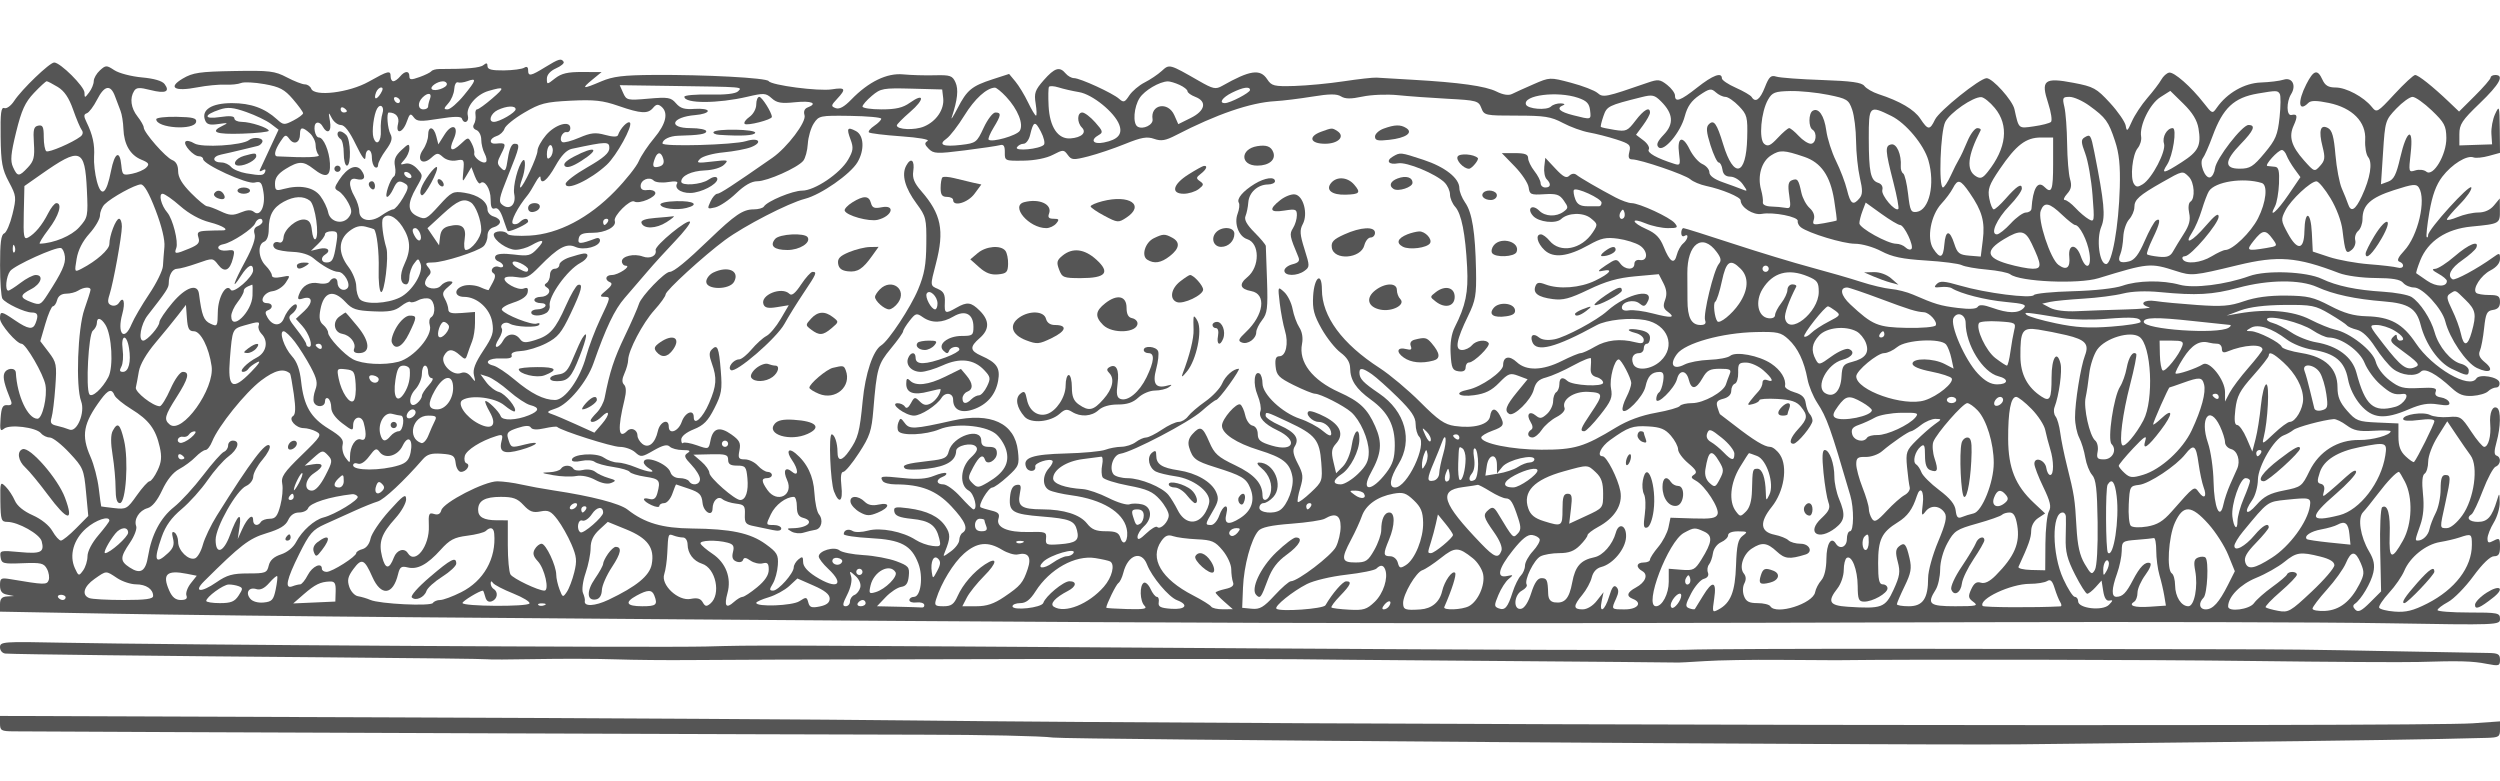 <svg xmlns="http://www.w3.org/2000/svg" version="1.0" width="800" height="250" viewBox="0 0 800 250" preserveAspectRatio="xMidYMid meet">
<g transform="translate(0,250) scale(0.01,-0.01)" fill="#555555" stroke="none">
<path d="M17450 22853 c-472 -291 -550 -305 -550 -97 0 100 -45 128 -125 77 -69 -43 -361 -82 -650 -86 -390 -4 -525 30 -525 136 0 104 -34 113 -129 35 -109 -91 -521 -128 -1418 -127 -108 0 -221 -32 -250 -71 -29 -38 -199 -122 -378 -186 -268 -96 -325 -92 -325 25 0 184 -143 180 -300 -9 -68 -82 -164 -150 -212 -150 -49 0 -88 68 -88 150 0 207 -71 191 -700 -163 -628 -353 -1739 -489 -1841 -225 -29 76 -120 138 -203 138 -82 0 -342 101 -578 225 -387 203 -550 223 -1693 202 -1096 -19 -1315 -51 -1635 -240 -491 -290 -270 -424 465 -282 294 57 693 95 885 86 193 -10 424 14 515 53 91 38 428 22 750 -36 488 -88 638 -167 909 -482 177 -207 324 -409 325 -448 0 -40 -139 -145 -309 -233 -292 -151 -323 -149 -525 35 -393 359 -840 520 -1445 520 -649 0 -985 -214 -858 -546 53 -137 146 -164 428 -123 310 46 329 38 135 -54 -423 -202 -225 -282 625 -254 467 15 850 56 850 92 0 93 -584 285 -865 285 -129 0 -235 50 -235 111 0 76 -148 90 -461 43 -526 -79 -532 67 -10 239 263 87 430 71 856 -79 292 -103 643 -271 780 -375 l249 -189 -279 -600 c-153 -330 -297 -640 -320 -689 -23 -49 16 -54 85 -11 76 47 111 33 88 -36 -45 -135 -121 -143 -607 -61 -203 35 -423 127 -487 205 -65 78 -200 142 -300 142 -304 0 -321 190 -23 253 153 32 459 103 679 157 220 54 445 109 500 121 55 13 119 67 143 121 59 134 -274 187 -423 67 -214 -173 -1520 -252 -1753 -107 -114 72 -240 99 -279 60 -91 -92 253 -472 427 -472 74 0 135 -41 135 -90 0 -171 1403 -813 1644 -753 199 50 235 12 287 -309 71 -436 -102 -797 -302 -631 -92 77 -214 72 -428 -17 -250 -103 -356 -97 -640 38 -188 89 -384 162 -436 162 -51 0 -281 189 -509 420 -291 294 -416 504 -416 703 0 185 -65 308 -188 355 -208 80 -912 883 -912 1041 0 55 -90 214 -200 354 -212 269 -254 586 -108 817 71 113 170 119 522 29 478 -121 636 -55 454 190 -75 102 -338 179 -730 214 -337 31 -732 134 -878 230 -252 165 -275 165 -463 -5 -108 -99 -197 -253 -197 -344 0 -91 -66 -253 -147 -360 -141 -186 -147 -186 -150 -7 -3 197 -773 963 -969 963 -145 0 -1037 -857 -1281 -1230 -100 -154 -242 -257 -314 -229 -105 40 -130 -154 -119 -920 11 -829 50 -1040 264 -1441 240 -452 245 -493 115 -1035 -75 -311 -195 -588 -267 -616 -97 -37 -132 -309 -130 -1015 0 -530 34 -1013 75 -1072 103 -152 718 -442 938 -442 195 0 224 -81 124 -342 -84 -219 -233 -198 -660 92 -444 302 -479 305 -479 51 0 -177 537 -801 690 -801 137 -1 703 -977 764 -1318 67 -376 -99 -1082 -255 -1082 -309 0 -651 729 -692 1475 -10 175 -301 156 -370 -24 -51 -133 3 -358 210 -866 48 -120 17 -161 -115 -150 -147 12 -188 -71 -214 -428 -26 -373 -9 -424 111 -325 179 149 1024 45 1182 -145 62 -76 190 -137 283 -137 94 0 377 -221 629 -492 438 -469 462 -525 530 -1255 l72 -764 -388 -393 c-213 -216 -432 -393 -487 -394 -55 0 -178 136 -273 303 -105 184 -354 384 -630 507 -290 128 -500 300 -573 470 -63 147 -195 348 -293 446 -171 170 -178 151 -169 -475 9 -591 30 -653 217 -653 349 0 1046 -392 1105 -621 93 -352 -23 -409 -705 -345 -621 58 -641 52 -611 -162 30 -207 77 -220 702 -195 594 24 684 3 783 -183 62 -115 86 -278 54 -361 -58 -152 -133 -150 -1232 35 -296 49 -325 31 -325 -200 0 -184 62 -266 225 -297 l225 -44 -225 -13 c-166 -10 -225 -76 -225 -250 l0 -237 3525 -64 c1939 -36 6270 -87 9625 -114 25938 -207 29598 -219 50250 -159 5143 15 10981 0 12975 -34 3593 -60 3625 -59 3625 142 0 189 -63 202 -1000 202 -550 0 -1000 35 -1000 77 0 43 152 159 337 259 186 100 549 470 808 823 295 402 543 641 663 641 147 0 192 71 192 304 0 272 -20 292 -200 196 -165 -88 -200 -76 -200 71 1 99 91 326 200 506 110 180 196 473 191 650 -8 310 -11 313 -86 67 -161 -532 -303 -694 -609 -694 -286 0 -393 128 -204 245 50 31 213 374 361 763 149 389 333 731 409 760 165 64 184 300 27 352 -80 27 -80 144 0 434 135 485 143 1014 18 1092 -145 89 -251 -160 -220 -517 33 -378 -60 -729 -193 -729 -51 0 -239 222 -418 494 -311 472 -344 493 -726 461 -220 -19 -483 11 -586 65 -215 114 -864 18 -864 -128 0 -61 192 -73 500 -33 319 43 500 29 500 -36 0 -91 -560 -1216 -651 -1307 -20 -20 -140 61 -267 180 -171 159 -232 325 -232 635 l0 419 -669 29 c-622 28 -689 54 -975 379 -231 263 -306 446 -306 744 0 607 -388 978 -1150 1100 -329 52 -615 142 -634 199 -45 136 -757 498 -987 502 -171 3 -171 8 1 108 227 132 671 -12 1138 -368 190 -145 553 -290 841 -336 709 -112 1021 -372 1126 -937 52 -284 206 -599 400 -825 384 -443 768 -478 1549 -142 390 168 618 206 926 157 308 -49 398 -34 366 62 -23 71 -143 143 -266 161 -152 22 -207 82 -168 181 47 122 -45 143 -528 119 -510 -25 -632 7 -948 248 -215 164 -395 407 -444 598 -89 349 -830 930 -1311 1026 -143 29 -498 173 -787 321 -551 281 -1368 351 -2274 195 l-400 -69 450 167 c294 108 779 168 1400 173 880 7 987 -14 1450 -287 275 -163 523 -328 551 -367 28 -40 172 -103 321 -140 175 -44 381 -241 586 -560 173 -270 429 -581 567 -690 276 -217 722 -261 894 -89 126 126 490 -69 982 -523 232 -215 384 -272 672 -254 205 13 428 79 495 146 67 67 184 122 259 122 76 0 123 73 105 163 -35 177 -643 280 -739 125 -218 -352 -1410 341 -1934 1125 -423 632 -816 847 -1584 867 -408 11 -713 98 -1164 334 -533 278 -714 320 -1411 327 -542 5 -975 -53 -1342 -180 -451 -157 -700 -177 -1500 -121 -527 37 -1127 93 -1333 126 -380 60 -548 -106 -200 -197 96 -25 -252 -58 -775 -72 -522 -14 -1217 -39 -1543 -55 -359 -18 -694 24 -850 106 l-257 135 250 56 c138 31 616 77 1062 104 447 26 1020 100 1273 164 290 73 731 90 1188 45 1162 -112 1676 -84 2500 139 968 262 1982 271 2528 23 519 -236 1218 -386 2134 -459 790 -63 1042 -224 1177 -755 155 -609 569 -1197 985 -1398 497 -241 553 -247 553 -54 0 82 -113 176 -250 211 -323 81 -715 550 -841 1006 -118 428 -469 962 -743 1133 -109 68 -517 143 -907 167 -851 52 -1486 185 -1959 411 -496 236 -1775 286 -2320 90 -761 -275 -1783 -402 -2230 -278 -553 153 -1347 140 -1833 -32 -238 -84 -897 -157 -1587 -175 -649 -17 -1210 -72 -1246 -123 -88 -122 -1549 65 -2358 302 -510 149 -647 158 -750 52 -102 -105 -79 -123 124 -99 138 17 299 1 358 -37 283 -176 1073 -377 1716 -437 602 -56 692 -88 577 -203 -172 -171 -490 -167 -998 14 -279 100 -416 109 -464 33 -44 -72 -262 -84 -643 -37 -559 70 -716 117 -1435 429 -186 81 -501 161 -700 178 -198 18 -631 120 -961 228 -330 107 -1050 316 -1600 463 -550 147 -1677 489 -2505 761 -828 272 -1537 495 -1575 495 -39 0 -70 -70 -70 -156 0 -86 45 -128 100 -94 153 94 119 -110 -40 -242 -77 -64 -169 -229 -203 -366 -80 -319 -224 -229 -421 264 -115 288 -256 432 -546 560 -492 217 -518 390 -28 185 199 -83 520 -151 712 -151 310 0 335 18 217 161 -153 185 -1136 639 -1382 639 -92 0 -322 82 -513 182 -519 273 -1132 628 -1253 726 -64 51 -157 38 -226 -31 -92 -92 -193 -40 -443 227 l-324 346 -33 -287 c-18 -158 16 -336 75 -395 152 -152 134 -268 -42 -268 -82 0 -150 61 -150 137 0 75 -90 250 -200 390 -110 140 -200 326 -200 414 0 120 -103 159 -421 159 l-421 0 413 -425 c227 -234 428 -536 446 -672 30 -228 70 -245 497 -218 391 24 491 -8 627 -203 151 -215 150 -241 -8 -357 -234 -171 -587 -157 -775 31 -228 228 -414 72 -199 -166 179 -198 727 -260 896 -101 220 208 709 222 949 28 228 -185 230 -200 65 -452 -358 -547 -1046 -680 -1385 -267 -91 111 -215 202 -275 202 -185 0 -120 -281 116 -504 283 -266 742 -212 1418 165 393 221 548 254 933 201 253 -35 568 -133 699 -219 267 -175 264 -510 -4 -464 -100 18 -171 -34 -171 -125 0 -206 -297 -197 -451 14 -114 156 -148 151 -461 -58 -260 -175 -286 -216 -113 -178 371 81 255 -78 -228 -312 -482 -234 -1161 -286 -1594 -121 -206 78 -273 66 -320 -57 -85 -223 84 -350 550 -412 331 -45 546 12 1150 302 555 267 933 375 1496 426 l752 68 148 -288 c105 -205 120 -359 54 -536 -73 -192 -55 -275 80 -374 271 -198 132 -216 -463 -61 -302 80 -651 125 -775 102 -139 -25 -225 8 -225 88 0 190 384 280 562 133 125 -103 169 -101 239 12 319 516 -629 326 -1272 -256 -329 -298 -1338 -839 -1687 -904 -218 -41 -400 -19 -496 61 -179 149 -295 68 -211 -149 130 -339 746 -178 2054 538 318 174 1078 255 1556 166 730 -137 995 -845 490 -1313 -301 -279 -782 -327 -875 -86 -76 198 7 341 196 341 79 0 144 68 144 150 0 82 45 150 100 150 55 0 100 84 100 188 0 130 -96 206 -316 250 -386 77 -510 -3 -146 -94 144 -36 262 -134 262 -216 0 -116 -65 -134 -275 -79 -469 123 -921 73 -1286 -142 -193 -114 -398 -207 -455 -207 -58 0 -329 -112 -603 -250 -617 -310 -1139 -324 -1442 -40 -242 228 -439 184 -439 -98 0 -205 -707 -698 -1118 -781 -482 -96 -316 -248 193 -177 355 49 556 149 799 398 295 303 349 322 616 221 l293 -110 -342 -417 c-350 -428 -409 -592 -249 -691 154 -95 702 443 787 773 62 238 157 332 399 394 175 46 567 219 870 386 304 166 557 266 563 222 6 -44 3 -185 -8 -312 -13 -161 45 -249 189 -287 114 -30 208 -110 208 -178 0 -142 -983 -92 -1145 59 -154 143 -255 101 -255 -106 0 -107 -45 -222 -100 -256 -55 -34 -100 -165 -100 -290 0 -126 -89 -310 -198 -408 -164 -148 -225 -157 -353 -52 -206 172 -321 39 -172 -200 75 -120 83 -213 21 -251 -145 -90 -119 -249 40 -249 77 0 212 112 301 248 90 136 301 319 470 407 179 92 286 214 256 291 -102 266 299 539 756 515 493 -27 499 -73 82 -691 -326 -483 -357 -570 -205 -570 53 0 282 233 507 519 355 448 402 564 347 856 -57 303 110 926 247 924 84 -1 401 -604 401 -762 0 -81 -70 -283 -156 -449 -86 -166 -140 -349 -121 -406 63 -191 661 418 732 746 74 342 196 468 453 470 118 2 146 -73 113 -299 -24 -166 -84 -326 -133 -356 -48 -30 -88 -128 -88 -218 0 -229 588 344 665 647 76 303 298 290 376 -22 83 -332 231 -316 439 49 143 251 232 300 556 300 328 1 375 -25 313 -174 -39 -96 -93 -242 -119 -325 -76 -244 -718 -600 -1081 -600 -185 0 -362 -41 -393 -91 -31 -50 -376 -148 -767 -218 -467 -83 -903 -244 -1275 -470 -1027 -625 -1323 -713 -2388 -712 -946 2 -1926 201 -1926 393 0 47 158 142 350 212 377 136 406 194 246 493 -137 257 -275 245 -314 -28 -39 -267 -523 -399 -1132 -310 -327 48 -528 188 -1100 762 -385 386 -970 877 -1300 1091 -1203 777 -1847 1652 -1849 2511 -2 589 -245 408 -281 -209 -24 -416 25 -607 273 -1047 167 -295 439 -637 605 -760 204 -151 303 -311 306 -495 5 -389 186 -664 667 -1013 545 -394 768 -825 762 -1472 -4 -399 -65 -593 -274 -867 -472 -618 -831 -614 -488 6 337 609 369 955 135 1483 -249 563 -494 795 -1156 1092 -860 387 -1302 964 -1185 1548 37 186 4 384 -88 525 -81 124 -177 389 -214 587 -37 199 -159 445 -271 546 -204 185 -204 184 -140 -361 36 -300 111 -695 166 -876 123 -403 33 -820 -176 -820 -114 0 -146 -85 -123 -325 27 -283 102 -360 581 -599 303 -150 608 -274 679 -275 173 -1 925 -384 1157 -588 292 -257 564 -871 564 -1274 0 -289 -75 -441 -345 -704 -190 -184 -437 -335 -550 -335 -272 0 -260 141 30 331 279 183 565 744 565 1109 0 431 -172 292 -246 -197 -39 -261 -161 -550 -283 -672 l-215 -215 -89 377 c-71 301 -55 414 80 564 271 299 154 597 -338 860 -243 129 -481 210 -530 180 -127 -78 113 -337 313 -337 204 0 408 -190 408 -379 0 -95 -88 -65 -281 98 -155 130 -479 302 -720 381 -568 188 -1199 782 -1199 1129 0 142 -42 285 -93 317 -174 107 -216 -331 -65 -691 82 -198 124 -427 93 -509 -76 -196 114 -412 538 -614 674 -320 538 -703 -174 -492 -368 109 -449 176 -451 370 -1 141 -69 251 -168 270 -92 18 -196 164 -231 325 -35 161 -106 318 -157 350 -120 74 -585 -456 -589 -673 -5 -256 454 -561 1181 -785 775 -240 991 -410 1073 -849 61 -324 -157 -913 -396 -1071 -206 -137 -661 -86 -661 73 0 83 61 150 135 150 73 0 214 88 311 196 335 370 22 1110 -464 1102 -78 -2 -45 -73 82 -175 255 -206 374 -547 286 -823 -73 -231 -250 -270 -250 -55 0 385 -261 674 -875 967 -554 264 -665 364 -829 747 -211 492 -287 527 -540 248 -119 -132 -152 -266 -103 -425 112 -365 206 -436 820 -629 862 -270 1003 -353 1132 -664 164 -397 52 -733 -325 -972 -376 -238 -520 -190 -436 144 87 345 -105 294 -229 -61 -58 -165 -174 -300 -260 -300 -199 0 -196 18 58 450 176 298 194 405 102 606 -149 329 -635 609 -1200 694 -540 80 -715 196 -715 474 0 160 -28 177 -140 85 -169 -141 -96 -484 127 -599 90 -47 377 -115 638 -153 549 -80 1076 -468 1073 -791 -1 -119 -84 -321 -183 -450 -252 -328 -619 -258 -827 158 -89 178 -224 399 -300 491 -207 250 -891 530 -1301 533 -199 1 -405 58 -457 127 -148 197 -5 621 220 655 388 58 2205 1010 2600 1363 220 196 430 357 466 357 36 0 227 225 424 500 198 275 334 500 303 500 -173 0 -431 -228 -533 -471 -65 -154 -307 -412 -539 -575 -231 -162 -480 -376 -552 -475 -72 -98 -207 -179 -301 -179 -95 0 -337 -112 -539 -250 -203 -137 -430 -250 -505 -250 -74 0 -223 -66 -330 -147 -107 -81 -315 -148 -462 -150 -148 -2 -379 -45 -514 -96 -134 -51 -702 -104 -1262 -118 -1069 -27 -1387 -135 -1272 -433 68 -179 333 -160 294 21 -23 111 460 268 550 178 30 -29 -21 -136 -112 -237 -216 -239 -212 -587 9 -703 96 -51 418 -125 715 -165 975 -132 1647 -536 1762 -1061 80 -363 -95 -626 -199 -299 -53 168 -148 210 -470 210 -311 0 -449 57 -598 247 -228 289 -739 451 -1435 454 -661 3 -796 96 -716 496 54 266 36 312 -110 284 -120 -23 -183 -146 -205 -400 -38 -459 89 -534 1031 -610 880 -71 1037 -133 1114 -439 81 -326 -24 -409 -564 -449 -413 -30 -448 -15 -427 187 21 206 -16 219 -550 206 -683 -17 -1060 149 -972 427 47 148 -1 205 -220 257 -155 37 -312 85 -350 106 -97 54 246 633 374 633 58 1 278 159 488 351 363 332 380 375 330 822 -101 890 -866 1244 -2093 969 -1237 -278 -1376 -285 -1528 -78 -127 173 -143 174 -204 17 -36 -94 -37 -218 -1 -275 98 -159 880 -125 1315 57 488 203 1414 137 1779 -127 141 -102 301 -342 357 -535 119 -413 -60 -728 -591 -1039 -299 -175 -334 -177 -487 -24 -153 153 -151 190 23 514 196 362 312 433 380 231 62 -188 377 -9 377 215 0 150 -65 203 -250 203 -183 0 -250 53 -250 200 0 449 -916 148 -1039 -340 -53 -214 -134 -254 -636 -310 -720 -81 -885 -132 -767 -241 51 -47 376 -50 724 -7 617 76 907 257 915 571 4 169 491 279 628 142 80 -80 37 -177 -158 -358 -338 -313 -375 -892 -67 -1057 173 -92 299 -600 150 -600 -28 0 -213 180 -412 400 -199 220 -446 400 -550 400 -232 0 -247 156 -24 242 91 34 141 87 111 116 -29 30 -204 -9 -389 -85 -238 -98 -526 -119 -986 -71 -704 73 -754 66 -654 -95 36 -59 218 -107 405 -107 821 0 1316 -194 1792 -702 450 -482 553 -727 357 -848 -55 -34 -101 -138 -103 -231 -2 -93 -122 -256 -268 -362 -261 -190 -263 -190 -185 0 170 417 173 552 17 791 -210 321 -592 508 -1193 587 -423 55 -478 42 -449 -111 25 -130 164 -187 556 -227 572 -57 776 -202 879 -622 63 -257 48 -274 -218 -244 -157 17 -398 104 -536 194 -410 266 -1126 405 -1524 295 -193 -53 -411 -60 -484 -15 -141 87 -292 36 -292 -98 0 -45 384 -102 852 -127 981 -51 1312 -226 1535 -811 163 -428 78 -1069 -142 -1069 -80 0 -145 -47 -145 -104 0 -57 101 -91 225 -75 124 16 236 -16 250 -71 14 -55 -20 -96 -75 -90 -55 5 -401 17 -769 25 l-668 15 282 295 c155 162 378 308 494 325 155 22 219 113 242 345 28 288 -5 328 -400 476 -237 88 -711 177 -1054 196 -343 20 -686 88 -763 151 -163 136 -664 -12 -664 -195 0 -62 135 -239 300 -393 554 -517 286 -683 -402 -249 -259 164 -398 325 -398 462 0 177 -25 191 -150 87 -82 -68 -150 -183 -150 -255 0 -189 -493 -745 -661 -745 -123 0 -124 33 -8 225 75 124 147 391 160 594 21 329 -21 402 -391 670 -492 356 -1110 487 -2359 499 -947 9 -1514 176 -2059 605 -250 196 -1152 431 -2358 612 -345 52 -817 139 -1050 192 -233 54 -574 99 -757 101 -411 3 -1729 -677 -1795 -926 -32 -120 -107 -159 -233 -119 -163 52 -183 7 -166 -382 28 -645 -439 -1249 -673 -871 -112 181 -353 105 -446 -140 -148 -390 -274 -383 -377 22 -118 468 -27 733 426 1234 191 212 345 486 343 609 -3 189 -91 128 -542 -374 -296 -329 -564 -727 -596 -884 -34 -172 -137 -306 -257 -338 -111 -29 -201 -86 -201 -127 0 -112 -772 -602 -948 -602 -84 0 -152 45 -152 100 0 218 -304 83 -450 -200 -85 -165 -195 -300 -244 -300 -49 0 -161 -27 -248 -61 -257 -98 -191 214 217 1033 331 664 428 776 825 955 248 111 675 304 950 429 275 125 606 258 735 296 203 59 838 653 1445 1351 140 161 276 201 600 177 375 -27 423 -60 452 -305 17 -151 93 -275 169 -275 174 0 320 226 177 274 -59 20 -83 125 -55 235 50 191 514 484 1006 636 205 64 222 45 167 -176 -85 -340 86 -414 614 -266 560 157 681 311 136 173 -447 -113 -444 -114 -537 190 -57 183 -10 235 299 337 255 84 386 88 431 14 43 -69 195 -77 434 -23 202 45 384 66 405 45 118 -118 1751 -639 2005 -639 165 0 387 -78 492 -173 181 -164 211 -161 594 60 291 167 433 201 512 122 60 -60 246 -110 414 -111 229 -1 268 -24 157 -95 -125 -78 -104 -140 125 -379 150 -157 273 -361 273 -454 0 -184 -249 -233 -350 -70 -34 55 -169 100 -299 100 -143 0 -261 73 -296 185 -91 286 -855 572 -855 320 0 -52 79 -141 175 -197 270 -157 -33 -128 -440 42 -198 82 -456 150 -575 150 -119 0 -317 71 -441 158 -245 171 -1019 114 -1019 -75 0 -58 125 -71 304 -32 167 37 359 23 425 -30 67 -52 334 -127 594 -164 260 -38 497 -108 527 -157 30 -49 256 -119 502 -156 457 -68 493 -117 383 -527 -45 -166 -116 -219 -249 -184 -270 70 -227 -63 65 -199 137 -63 249 -74 249 -25 0 50 70 91 155 91 86 0 202 135 260 300 58 165 111 299 120 298 8 0 195 -63 415 -140 337 -116 405 -187 431 -448 30 -297 317 -463 321 -185 3 254 175 419 315 302 73 -60 268 -125 433 -143 266 -30 298 -70 286 -348 -11 -276 25 -321 300 -374 173 -33 438 -89 589 -123 173 -39 275 -21 275 49 0 62 -112 112 -248 112 -248 0 -248 1 -86 340 145 306 481 560 739 560 52 0 95 -139 95 -309 0 -226 54 -324 200 -362 377 -99 149 -325 -333 -332 -197 -3 -201 -13 -40 -106 97 -57 272 -73 387 -36 116 36 284 77 373 90 201 29 269 318 117 500 -62 74 -126 382 -143 683 -29 535 -232 957 -609 1270 -228 189 -299 53 -112 -214 215 -307 220 -559 8 -382 -218 180 -301 44 -161 -263 222 -488 -320 -761 -631 -317 -196 279 -197 378 -6 378 83 0 150 45 150 100 0 55 -61 100 -135 100 -73 0 -215 90 -315 200 -100 110 -285 200 -413 200 -202 0 -225 37 -175 286 48 239 6 323 -256 510 -377 268 -590 210 -669 -185 -59 -294 -59 -294 -439 -160 -209 73 -406 107 -439 75 -32 -33 -59 16 -59 108 0 102 156 230 400 328 317 126 455 267 661 674 230 453 254 595 204 1201 -60 749 -107 861 -287 681 -91 -91 -91 -194 2 -450 168 -465 151 -709 -89 -1267 -206 -479 -491 -739 -491 -448 0 265 -278 154 -385 -153 -107 -308 -415 -419 -415 -150 0 272 -283 156 -348 -143 -88 -398 -303 -572 -502 -407 -82 68 -150 184 -150 256 0 191 -199 285 -329 155 -286 -286 -316 62 -85 1006 59 241 53 404 -16 473 -73 73 -69 182 13 362 64 142 117 334 118 428 2 299 467 1185 839 1596 198 219 360 446 360 504 0 120 1220 1236 1900 1739 614 454 2030 1184 2558 1319 514 132 1455 788 1682 1171 230 391 208 858 -49 996 -276 147 -310 93 -172 -273 97 -258 84 -358 -81 -644 -255 -439 -1069 -988 -1468 -988 -307 0 -1119 -337 -1225 -509 -31 -50 -179 -91 -329 -91 -341 0 -600 -176 -1416 -961 -735 -708 -1140 -1039 -1271 -1039 -157 0 -911 -784 -981 -1021 -38 -126 -241 -589 -452 -1029 -347 -723 -484 -1140 -647 -1978 -30 -152 -143 -366 -252 -475 -108 -108 -197 -219 -197 -247 0 -105 193 -43 348 112 267 267 281 83 17 -224 l-245 -284 -585 265 c-322 147 -675 296 -785 333 -172 57 -151 83 146 182 393 132 988 849 1195 1441 400 1142 675 1718 998 2089 199 228 528 611 731 850 204 240 601 676 881 969 281 293 496 571 480 616 -49 131 -1134 -758 -1101 -902 43 -183 -176 -292 -412 -205 -277 103 -668 13 -668 -154 0 -76 56 -139 125 -141 196 -5 -240 -297 -444 -297 -206 0 -244 -158 -56 -234 84 -34 43 -119 -125 -256 -204 -168 -218 -206 -75 -208 225 -3 227 12 -122 -725 -163 -345 -364 -877 -447 -1183 -196 -723 -675 -1394 -995 -1394 -357 0 -765 205 -1293 650 -261 220 -566 423 -677 450 -341 84 -165 251 243 230 263 -13 369 18 338 100 -29 77 81 127 311 139 195 11 553 121 794 245 374 192 490 333 781 946 357 752 415 981 235 921 -59 -20 -231 -314 -381 -655 -341 -768 -513 -962 -987 -1109 -311 -96 -394 -90 -486 34 -156 209 -413 185 -539 -51 -59 -110 -151 -200 -206 -200 -54 0 -26 111 62 246 89 135 134 289 101 343 -79 127 111 243 254 154 176 -109 882 -136 943 -36 31 50 -6 67 -81 38 -152 -59 -1015 281 -1112 437 -34 55 130 160 363 234 272 86 437 202 460 324 27 141 -5 173 -129 126 -184 -71 -682 209 -602 338 28 46 202 58 388 28 295 -48 386 -5 723 340 596 610 865 756 1152 626 269 -123 784 15 784 210 0 62 -56 92 -125 66 -512 -192 -593 -193 -557 -9 27 144 126 185 443 185 411 0 774 194 712 381 -53 158 493 702 623 621 155 -95 722 146 673 287 -20 61 -135 97 -253 80 -144 -21 -216 22 -216 128 0 199 278 315 419 174 57 -57 263 -79 458 -47 233 38 332 22 290 -47 -115 -186 212 -353 560 -288 396 74 799 338 718 469 -33 54 -150 30 -274 -57 -231 -162 -871 -208 -871 -63 0 187 324 341 757 359 264 11 520 87 616 184 153 152 126 159 -378 100 -484 -58 -526 -48 -392 86 83 84 418 176 749 207 329 32 724 106 879 166 390 152 252 322 -157 194 -391 -122 -2674 -185 -2674 -74 0 126 230 239 500 246 684 18 900 53 900 144 0 55 -225 100 -500 100 -743 0 -615 355 151 418 220 17 399 76 399 130 0 54 -189 84 -420 68 -326 -24 -459 16 -599 179 -161 188 -250 203 -880 148 -675 -59 -705 -52 -811 185 l-109 246 1659 -24 c2336 -33 2272 -28 2129 -171 -79 -79 -406 -116 -920 -105 -440 10 -799 -22 -799 -70 0 -223 1071 -222 2020 1 524 123 587 119 774 -49 165 -150 306 -174 755 -127 522 54 735 -37 394 -168 -99 -38 -135 -128 -98 -247 68 -211 -552 -1031 -1029 -1364 -1283 -893 -1677 -1150 -1765 -1151 -56 0 -153 -112 -216 -249 -110 -237 -103 -246 150 -187 146 34 447 236 669 449 271 260 495 388 681 388 316 0 1283 430 1468 653 68 82 134 327 147 545 13 219 99 512 191 653 162 247 199 255 1163 241 548 -8 996 -49 996 -91 0 -42 -101 -145 -225 -228 -124 -83 -200 -177 -170 -209 30 -31 494 -88 1031 -126 568 -40 922 -102 845 -150 -104 -64 -96 -115 40 -252 156 -156 259 -160 1150 -48 539 68 1048 144 1133 168 113 32 153 -30 150 -231 -4 -271 5 -275 596 -266 365 5 734 78 943 187 329 170 348 170 475 -3 121 -166 176 -170 657 -47 289 74 818 252 1175 397 525 213 704 244 931 164 226 -80 364 -57 700 117 1295 670 2386 1044 3169 1088 248 14 783 80 1190 146 556 91 787 92 923 7 134 -84 316 -85 687 -6 277 60 785 80 1127 46 343 -35 1064 -87 1603 -116 924 -49 985 -66 1073 -296 89 -236 123 -243 1130 -243 896 0 1097 -32 1478 -234 242 -129 620 -266 840 -305 219 -39 613 -140 874 -224 427 -138 469 -177 414 -395 -44 -174 -19 -242 86 -242 263 0 1697 -489 1864 -636 88 -78 319 -175 511 -215 501 -105 1100 -355 1100 -460 0 -223 404 -483 673 -434 370 69 1183 -92 1155 -228 -12 -59 33 -150 100 -201 250 -190 1356 -526 1733 -526 218 0 589 -105 840 -238 347 -183 672 -251 1427 -298 539 -33 1056 -100 1150 -149 95 -48 455 -113 801 -142 346 -30 683 -98 750 -151 301 -238 2178 -321 2821 -125 1606 492 1658 496 2483 231 501 -162 555 -157 1967 185 1303 315 1893 269 3250 -251 228 -87 728 -155 1163 -158 552 -3 797 -45 887 -154 68 -83 228 -150 354 -150 271 0 894 -678 995 -1083 135 -543 667 -1328 1011 -1492 413 -197 577 -78 254 183 -167 136 -213 242 -158 367 43 96 104 423 136 725 50 473 89 554 283 582 157 22 225 100 225 255 0 188 -55 223 -347 223 -190 0 -378 31 -416 70 -126 126 149 558 459 718 192 99 304 234 304 367 0 199 -12 201 -225 47 -492 -355 -1217 -748 -1294 -700 -183 113 -58 356 314 614 217 151 418 330 447 399 104 252 -242 114 -692 -275 -254 -220 -538 -402 -631 -404 -114 -3 -80 -52 106 -153 151 -82 275 -188 275 -235 0 -199 -340 -194 -634 9 -174 120 -329 227 -345 238 -16 11 42 197 128 414 248 618 830 1004 1635 1081 911 88 916 91 913 522 l-4 378 -187 -225 c-121 -145 -299 -225 -500 -225 -172 0 -468 -65 -659 -145 -191 -80 -347 -115 -347 -79 0 37 185 255 411 486 227 230 394 473 372 540 -44 132 -1383 -1343 -1383 -1524 0 -61 -20 -91 -45 -66 -25 25 14 388 86 806 94 539 214 867 412 1127 305 400 788 699 999 618 73 -28 294 -7 491 48 l357 98 -8 771 c-8 739 -14 758 -149 470 -77 -165 -130 -451 -118 -634 l22 -335 -524 -17 -523 -18 0 361 c0 314 85 443 650 985 637 612 800 908 500 908 -82 0 -150 -37 -150 -82 0 -46 -227 -309 -505 -585 l-505 -503 -325 310 c-517 493 -978 860 -1081 860 -52 0 -349 -275 -660 -611 -554 -598 -568 -606 -729 -407 -259 319 -816 617 -1154 618 -232 0 -337 62 -423 250 -158 348 -282 313 -516 -146 -288 -564 -249 -911 67 -595 79 79 260 78 654 -3 755 -157 1197 -607 1163 -1183 -13 -223 30 -471 95 -550 148 -178 68 -671 -201 -1248 -211 -454 -351 -533 -444 -250 -32 96 -120 317 -197 491 -77 174 -169 660 -205 1080 -49 580 -106 786 -239 857 -243 130 -305 -80 -174 -594 90 -355 78 -444 -77 -616 -181 -199 -184 -198 -517 175 -403 454 -493 757 -330 1114 136 300 119 382 -69 339 -162 -38 -170 414 -12 667 175 280 33 551 -242 462 -123 -40 -451 -80 -729 -90 -523 -19 -1075 -334 -1403 -801 -145 -207 -150 -205 -419 141 -410 527 -955 1006 -1112 976 -77 -14 -189 -116 -250 -226 -61 -110 -262 -374 -446 -586 -184 -212 -407 -550 -495 -750 -142 -321 -165 -337 -197 -138 -21 124 -248 454 -505 733 -431 468 -523 518 -1168 641 -938 179 -1051 87 -807 -656 93 -287 133 -555 88 -596 -44 -41 -291 -105 -548 -141 -501 -72 -480 -90 -621 550 -63 284 -702 994 -892 991 -218 -4 -1517 -1047 -1650 -1325 -166 -346 -224 -342 -470 29 -195 294 -649 561 -1339 786 -186 61 -388 178 -450 260 -85 114 -407 159 -1361 192 -687 23 -1343 72 -1457 108 -173 55 -234 -1 -367 -341 -156 -398 -304 -505 -424 -310 -33 54 -261 186 -506 295 -245 108 -446 244 -446 302 0 208 -290 100 -788 -294 -538 -425 -712 -488 -712 -257 0 78 -113 232 -252 341 -227 178 -290 185 -625 69 -1351 -468 -1424 -483 -1602 -328 -94 81 -476 228 -849 327 -676 179 -679 179 -1200 -48 -287 -125 -597 -265 -689 -312 -107 -54 -286 -26 -494 78 -350 175 -1179 292 -2689 378 -522 30 -1040 61 -1150 68 -110 7 -582 -46 -1050 -117 -467 -71 -1175 -138 -1573 -150 -660 -19 -736 0 -877 215 -223 340 -549 293 -1437 -210 -213 -121 -291 -104 -750 159 -949 544 -941 542 -1189 315 -123 -112 -370 -278 -548 -368 -178 -90 -398 -277 -489 -415 -145 -222 -183 -235 -326 -107 -203 182 -1250 662 -1442 662 -80 0 -201 68 -269 150 -192 231 -351 182 -700 -215 -280 -319 -313 -415 -259 -750 34 -212 39 -385 11 -385 -28 0 -143 191 -255 425 -112 234 -294 534 -405 667 l-201 242 -521 -169 c-675 -219 -825 -342 -1128 -929 -139 -267 -222 -396 -185 -286 185 559 220 890 118 1115 -98 215 -168 239 -667 226 -307 -8 -760 5 -1008 29 -519 50 -1107 -236 -1661 -808 -224 -232 -381 -317 -498 -272 -155 59 -151 86 44 294 301 321 271 377 -166 307 -421 -67 -1939 131 -2022 264 -64 103 -2018 208 -3671 197 -982 -6 -1314 -47 -1683 -205 -601 -257 -656 -248 -293 50 l300 246 -612 3 c-470 3 -672 -44 -875 -203 -260 -205 -263 -205 -263 -9 0 124 111 248 293 329 161 71 271 165 244 208 -75 121 -154 98 -587 -168z m-2601 -898 c-205 -250 -442 -455 -527 -455 -130 0 -126 29 23 194 96 107 182 310 190 451 8 141 60 240 115 220 55 -21 190 -4 300 36 315 116 298 42 -101 -446z m-12999 261 c210 -128 357 -346 490 -725 104 -297 229 -591 276 -653 52 -66 36 -150 -40 -208 -254 -194 -1011 -520 -1093 -470 -45 29 -83 232 -83 453 0 329 -32 395 -175 367 -146 -29 -169 -123 -140 -566 29 -442 -3 -570 -193 -772 -284 -303 -333 -302 -475 10 -92 202 -72 423 100 1125 173 702 284 946 569 1248 195 206 379 375 409 375 30 -1 190 -83 355 -184z m12450 91 c0 -117 -392 -248 -480 -161 -75 75 171 250 355 252 69 1 125 -40 125 -91z m23445 -23 c140 -64 255 -155 255 -203 0 -47 113 -129 250 -181 383 -146 318 -446 -148 -676 l-397 -197 -127 287 c-201 453 -774 345 -696 -131 29 -177 -308 -341 -481 -234 -159 98 -118 632 69 918 160 244 630 520 900 529 66 2 235 -48 375 -112z m-3214 -232 c426 -71 1133 -643 1284 -1040 115 -305 -36 -481 -491 -572 -348 -70 -448 81 -161 241 143 81 129 129 -117 405 -153 173 -339 314 -413 314 -166 0 -175 -318 -13 -480 161 -161 -6 -322 -365 -349 -401 -30 -666 363 -700 1040 -15 296 -10 570 11 608 21 38 161 30 311 -17 150 -48 444 -115 654 -150z m-30853 -127 c57 -151 138 -365 180 -475 43 -110 84 -367 91 -571 18 -498 216 -840 571 -987 244 -101 271 -144 160 -255 -73 -73 -275 -161 -449 -196 -301 -60 -318 -47 -349 273 -48 500 -214 407 -330 -185 -146 -745 -308 -864 -452 -331 -62 233 -103 588 -90 788 26 384 -45 706 -241 1105 -94 191 -92 251 9 285 70 23 217 218 327 433 234 459 430 499 573 116z m8502 80 c-138 -221 -235 -194 -145 41 32 85 106 154 163 154 66 0 59 -72 -18 -195z m3570 -157 c-220 -190 -437 -346 -481 -347 -45 0 -69 -80 -53 -176 16 -96 -6 -232 -50 -301 -48 -77 -18 -149 78 -185 86 -33 156 -171 156 -306 0 -136 49 -337 108 -448 60 -111 80 -230 45 -265 -91 -91 -408 140 -377 275 15 62 -23 206 -83 318 -110 206 -110 206 -351 -21 -293 -275 -392 -211 -228 148 192 422 -39 548 -287 156 l-200 -316 -66 260 c-80 320 -261 343 -261 32 0 -125 -73 -331 -162 -458 -226 -323 -28 -526 260 -266 184 167 217 169 377 26 105 -94 278 -137 431 -108 243 47 254 31 221 -333 -35 -379 -34 -380 111 -133 l147 250 110 -289 c61 -159 139 -260 174 -226 131 132 331 -174 331 -508 0 -254 37 -334 137 -296 91 35 180 -79 266 -339 71 -216 138 -392 148 -392 141 0 649 242 649 310 0 124 -137 113 -271 -21 -61 -61 -158 -83 -215 -47 -92 56 153 530 472 916 49 59 161 239 248 400 87 160 160 236 162 167 8 -264 215 -105 479 367 186 333 356 510 525 546 1125 239 1200 241 1199 21 -1 -154 -186 -315 -699 -609 -384 -220 -699 -459 -699 -532 -2 -245 788 121 1314 608 314 291 842 1250 743 1349 -69 70 -310 -182 -383 -400 -20 -61 -171 -58 -410 8 -311 86 -457 70 -830 -90 -249 -106 -492 -170 -540 -140 -120 74 -2 346 139 319 64 -12 116 46 116 128 0 260 -480 123 -775 -221 -151 -177 -275 -403 -275 -504 0 -183 -464 -1175 -549 -1175 -25 0 -2 115 51 257 112 293 132 710 29 608 -152 -153 -327 -831 -276 -1074 68 -328 -135 -526 -367 -356 -146 106 -129 199 175 954 379 942 393 1011 198 1011 -88 0 -164 -168 -208 -463 -62 -413 -86 -447 -220 -313 -135 135 -133 185 11 464 163 316 146 349 -169 317 -238 -24 -222 166 20 243 107 34 220 140 250 236 30 96 314 326 630 511 513 301 674 342 1489 383 753 37 1023 8 1526 -167 725 -251 943 -262 1111 -60 95 115 158 124 262 38 234 -194 152 -552 -227 -1005 -201 -238 -423 -572 -495 -742 -71 -169 -413 -600 -760 -957 -839 -862 -1811 -1370 -2727 -1424 -361 -22 -680 1 -711 50 -78 127 -443 110 -443 -20 0 -183 435 -484 700 -484 138 0 363 64 500 143 383 219 460 177 196 -104 -216 -231 -289 -249 -756 -190 -335 41 -540 25 -584 -47 -38 -61 2 -137 88 -170 86 -33 156 -99 156 -147 0 -47 -63 -62 -140 -32 -165 63 -308 -118 -164 -208 64 -39 56 -140 -23 -282 -68 -121 -128 -233 -135 -249 -7 -16 -127 24 -268 88 -140 64 -371 87 -513 52 -338 -85 -340 -361 -3 -361 410 0 824 -374 898 -810 55 -328 15 -457 -290 -915 -257 -388 -338 -601 -296 -779 56 -234 52 -237 -89 -55 -98 127 -209 168 -328 122 -271 -104 -673 305 -542 551 123 229 272 236 508 22 168 -152 185 -150 241 25 33 104 102 292 152 419 51 126 92 389 92 583 l0 354 -425 -33 c-325 -26 -426 1 -429 116 -2 82 -53 237 -114 343 -89 157 -70 226 104 372 174 145 183 179 51 182 -89 2 -215 -60 -278 -137 -132 -158 -509 -98 -509 82 0 65 52 170 116 234 87 87 84 153 -12 270 -111 133 -89 154 159 156 331 3 1401 343 1601 510 75 62 136 214 136 339 0 142 74 245 200 278 110 29 200 106 200 171 0 65 -90 142 -200 171 -110 29 -200 130 -200 225 0 253 -296 469 -738 536 -364 56 -413 31 -811 -409 -397 -438 -440 -460 -687 -347 -327 148 -338 406 -41 921 220 384 221 389 29 601 -117 129 -269 195 -382 165 -174 -45 -176 -35 -29 127 87 97 159 259 159 360 0 165 -28 159 -258 -57 -195 -184 -244 -308 -203 -514 30 -149 15 -295 -32 -325 -122 -75 -314 -654 -218 -654 43 0 130 113 193 250 121 267 191 296 399 164 103 -66 86 -159 -85 -448 -119 -202 -261 -366 -315 -366 -55 0 -223 -88 -374 -195 -338 -241 -705 -173 -711 132 -1 117 -67 326 -146 463 -216 377 -193 635 50 571 258 -67 328 52 164 277 -161 220 -447 96 -712 -308 -160 -246 -162 -277 -14 -359 89 -50 228 -218 308 -373 118 -229 122 -314 19 -454 -189 -259 -602 -165 -664 151 -28 141 -141 376 -251 522 -214 285 -648 368 -1175 226 -247 -67 -275 -49 -275 178 0 179 98 313 337 461 419 259 569 260 890 8 399 -314 556 -262 531 175 -21 392 -205 825 -350 825 -130 0 -203 391 -85 464 57 35 145 -10 195 -100 158 -283 302 -186 240 161 -53 294 -47 303 57 100 64 -124 195 -225 293 -225 119 0 277 -206 479 -625 203 -420 304 -551 308 -400 7 306 205 288 205 -19 0 -134 45 -272 100 -306 55 -34 100 0 100 75 0 75 111 286 246 470 185 251 222 377 150 512 -95 178 -135 693 -54 693 227 0 349 -149 296 -360 -89 -356 151 -300 278 64 92 263 122 282 223 144 101 -138 207 -145 812 -48 486 78 706 79 730 6 65 -195 243 -108 190 93 -70 271 269 678 660 791 523 151 538 119 119 -242z m14432 14 c42 -359 -218 -746 -615 -911 -299 -125 -865 -102 -869 36 0 34 191 228 425 430 470 404 464 630 -8 294 -223 -159 -446 -211 -905 -211 -336 0 -610 41 -610 91 0 50 135 205 301 344 282 238 359 252 1275 228 l974 -26 32 -275z m2014 42 c376 -402 568 -881 436 -1090 -97 -154 -898 -381 -996 -283 -26 26 45 198 158 383 244 400 255 486 58 486 -82 0 -250 -220 -375 -489 -218 -469 -246 -491 -716 -547 -581 -69 -752 3 -473 199 112 78 370 414 575 746 328 530 705 874 972 887 47 2 209 -129 361 -292z m7804 215 c0 -86 -638 -419 -803 -419 -206 0 -82 182 228 335 359 177 575 208 575 84z m15214 -219 c82 0 276 -133 431 -295 263 -274 282 -349 265 -1025 -30 -1208 -430 -1311 -768 -199 -206 676 -298 803 -461 640 -91 -91 -79 -244 55 -670 96 -303 214 -551 262 -551 49 0 102 -101 120 -225 22 -156 101 -226 257 -228 124 -1 301 -111 393 -242 161 -230 160 -237 -25 -162 -106 43 -384 145 -618 227 -271 95 -425 209 -425 316 0 91 -101 211 -225 265 -124 55 -308 268 -409 475 -226 462 -407 386 -336 -143 48 -360 36 -386 -155 -325 -561 178 -878 357 -815 459 38 61 -38 191 -169 290 l-238 180 223 302 c123 167 224 350 224 407 0 205 -195 98 -464 -256 -256 -336 -301 -355 -677 -295 -221 35 -415 77 -431 93 -16 16 21 171 81 345 112 322 149 340 1226 610 341 85 411 70 621 -140 388 -388 415 -718 87 -1060 -206 -215 -252 -324 -171 -405 165 -165 704 469 841 992 83 314 210 496 470 673 317 215 375 226 520 95 89 -82 230 -148 311 -148z m3286 66 c606 -123 658 -155 769 -474 66 -188 122 -642 125 -1009 3 -367 58 -894 122 -1171 92 -398 90 -535 -12 -657 -203 -244 -289 -186 -400 270 -57 234 -216 650 -352 925 -136 275 -276 712 -311 972 -64 480 -249 747 -437 631 -133 -83 -136 -521 -4 -603 159 -98 116 -450 -55 -450 -85 0 -259 113 -386 250 -128 138 -265 250 -305 250 -41 0 -205 -140 -365 -312 -235 -251 -318 -288 -434 -192 -179 148 -103 1024 123 1416 132 231 217 264 711 275 309 6 853 -48 1211 -121z m11852 -1076 c92 -549 -1 -736 -540 -1082 -574 -369 -666 -384 -465 -77 187 287 322 1169 179 1169 -183 0 -344 -286 -278 -494 76 -240 -381 -1116 -680 -1302 -156 -98 -212 -96 -282 12 -128 194 -49 937 119 1141 80 95 130 263 111 372 -60 355 278 1047 615 1261 l319 202 419 -411 c291 -285 438 -527 483 -791z m2600 1107 c35 -56 32 -396 -6 -754 -61 -567 -124 -715 -483 -1145 -359 -430 -462 -495 -788 -496 -507 -3 -499 246 25 786 423 436 495 612 251 612 -201 0 -1034 -1077 -1071 -1386 -17 -137 -86 -267 -154 -289 -165 -54 -362 461 -236 613 52 63 194 384 315 713 329 895 682 1226 1445 1356 600 102 633 101 702 -10z m-59191 -155 c-34 -87 -61 -200 -61 -250 0 -51 -68 -92 -150 -92 -180 0 -197 213 -30 380 171 171 312 148 241 -38z m36739 27 c271 -92 357 -181 382 -394 36 -315 50 -311 -538 -163 -443 111 -556 226 -319 322 69 28 33 54 -80 58 -113 4 -253 -40 -312 -99 -133 -133 -755 -82 -803 65 -97 298 1008 437 1670 211z m-37700 -94 c0 -117 -146 -88 -187 38 -21 61 13 95 75 75 61 -21 112 -72 112 -113z m51033 -230 c460 -553 379 -1286 -226 -2045 -162 -204 -232 -230 -378 -140 -316 194 -270 652 149 1465 21 41 -26 75 -104 75 -79 0 -223 -191 -319 -425 -96 -234 -217 -492 -269 -575 -51 -82 -170 -318 -264 -524 -95 -206 -206 -374 -247 -375 -146 -2 -82 1795 74 2098 155 299 888 804 1151 793 83 -4 278 -160 433 -347z m3027 72 c526 -382 612 -500 820 -1128 133 -399 172 -787 153 -1489 -34 -1244 -249 -2450 -437 -2450 -216 0 -319 801 -154 1196 137 328 95 775 -223 2384 -111 559 -129 587 -314 473 -117 -72 -114 -153 24 -519 89 -239 193 -833 231 -1320 67 -851 62 -882 -120 -779 -105 59 -296 221 -425 361 -130 140 -283 254 -341 254 -58 0 -25 88 72 196 134 148 157 264 95 475 -46 153 -87 662 -93 1129 -6 468 -45 996 -87 1175 -71 299 -57 325 166 325 134 0 418 -127 633 -283z m10960 -154 c401 -384 457 -489 463 -875 8 -537 -423 -1263 -642 -1080 -72 60 -230 77 -350 39 -214 -68 -218 -55 -149 552 97 861 -126 765 -335 -144 -125 -544 -204 -700 -386 -767 l-230 -85 67 1024 c64 1000 74 1031 424 1398 197 206 431 375 520 375 89 0 367 -197 618 -437z m-66720 -19 c0 -24 -45 -44 -100 -44 -55 0 -100 48 -100 106 0 58 45 78 100 44 55 -34 100 -82 100 -106z m1140 -69 c-41 -124 -65 -368 -54 -542 22 -370 -142 -531 -236 -232 -59 186 12 744 118 924 104 178 240 59 172 -150z m4260 128 c0 -104 -517 -403 -695 -403 -193 0 -108 268 120 378 287 138 575 151 575 25z m44022 -213 c466 -229 1043 -920 1187 -1423 218 -757 29 -1589 -373 -1647 -186 -27 -216 35 -277 572 -38 331 -108 627 -157 657 -49 30 -84 133 -77 228 26 377 -130 737 -304 702 -206 -42 -198 -177 70 -1224 112 -437 182 -816 156 -842 -101 -100 -557 439 -513 606 28 107 -24 196 -133 231 -243 77 -298 339 -300 1425 -1 1048 13 1063 721 715z m-27118 -923 c-134 -139 -946 -216 -863 -82 39 63 135 115 213 115 78 0 172 124 208 275 108 453 159 470 345 115 98 -187 141 -377 97 -423z m-23487 368 c101 -92 183 -263 183 -380 0 -118 43 -258 95 -310 80 -79 -388 -97 -1320 -49 -123 6 -86 195 94 468 154 236 178 243 293 87 149 -204 338 -117 338 155 0 237 78 244 317 29z m55783 -985 c0 -841 -47 -963 -280 -730 -213 213 -369 -49 -412 -695 -4 -69 -84 -125 -176 -125 -92 0 -312 -157 -488 -350 -177 -192 -376 -350 -443 -350 -225 0 -9 491 402 915 218 225 397 474 397 553 0 186 -159 85 -528 -335 -161 -183 -328 -333 -371 -333 -43 0 -108 157 -144 349 -56 299 -9 433 336 941 525 772 835 1010 1320 1010 l387 0 0 -850z m-48091 219 c-79 -79 -109 -53 -109 94 0 265 140 405 184 185 19 -93 -14 -218 -75 -279z m40128 12 c537 -182 830 -604 955 -1377 56 -353 93 -650 81 -660 -13 -10 -196 -49 -407 -87 -346 -62 -377 -51 -323 120 38 120 -12 255 -136 367 -108 97 -226 318 -263 491 -90 421 -124 466 -301 398 -118 -45 -137 -154 -87 -488 57 -383 44 -426 -121 -395 -102 19 -311 38 -464 42 -165 5 -271 59 -259 133 11 69 -14 249 -57 401 -123 440 12 907 320 1102 284 180 407 175 1062 -47z m15434 44 c36 -96 150 -291 254 -434 l189 -259 -382 -562 c-366 -539 -655 -787 -432 -371 58 110 116 436 128 725 17 406 -12 529 -128 539 -82 8 -192 19 -242 25 -111 14 339 512 463 512 47 0 115 -79 150 -175z m-70391 -1098 c40 -850 32 -887 -244 -1198 -245 -276 -810 -512 -1260 -527 -41 -1 83 204 275 456 335 439 456 842 252 842 -54 0 -172 -146 -262 -325 -192 -379 -425 -659 -644 -777 -136 -72 -153 28 -136 783 l20 866 535 375 c1256 882 1401 833 1464 -495z m18447 982 c34 -130 -11 -208 -139 -241 -198 -52 -228 12 -127 274 82 214 205 199 266 -33z m-8077 -509 c34 -55 17 -100 -38 -100 -55 0 -128 45 -162 100 -34 55 -17 100 38 100 55 0 128 -45 162 -100z m56893 -57 c178 -178 211 -698 51 -797 -61 -38 -78 -190 -41 -362 49 -220 4 -392 -171 -665 -130 -203 -287 -459 -347 -569 -84 -152 -192 -192 -448 -166 -185 19 -357 54 -381 77 -24 24 55 246 175 494 240 493 278 693 112 590 -59 -36 -223 -332 -364 -657 -187 -431 -322 -607 -497 -652 -295 -74 -381 -2 -280 235 42 98 84 346 93 549 8 204 92 455 185 558 94 103 170 280 170 393 0 243 146 374 890 797 663 377 652 375 853 175z m2332 -198 c202 -62 144 -614 -118 -1131 -227 -448 -812 -1014 -1048 -1014 -57 0 -252 -90 -432 -200 -349 -213 -825 -264 -927 -100 -34 55 -3 101 69 101 189 2 1082 1051 1078 1267 -3 130 -120 46 -411 -293 -433 -506 -722 -648 -440 -216 94 142 234 468 312 725 77 256 180 525 227 598 198 306 1095 445 1690 263z m-9344 -320 c398 -578 492 -917 419 -1506 l-66 -530 -367 30 c-321 27 -381 75 -480 381 -147 456 -279 445 -318 -25 -36 -436 -133 -472 -356 -131 -214 327 -78 1072 263 1439 137 147 302 368 365 492 159 308 240 285 540 -150z m11545 -169 c193 -319 349 -736 383 -1022 87 -725 113 -781 299 -627 86 71 135 209 109 307 -25 98 17 231 93 295 77 63 140 235 140 381 0 448 257 685 1008 926 607 196 716 207 796 81 244 -386 -28 -1549 -473 -2024 -188 -200 -239 -314 -156 -344 194 -71 147 -249 -50 -192 -96 28 -510 77 -920 108 -410 32 -982 136 -1271 231 l-525 174 -30 600 c-34 697 -224 737 -238 50 -11 -603 -223 -631 -529 -72 -224 410 -228 450 -80 738 178 343 812 935 996 931 67 -1 269 -245 448 -541z m-69597 -381 c198 -517 303 -956 282 -1175 -18 -192 -39 -468 -47 -612 -8 -144 -206 -549 -442 -900 -235 -351 -488 -784 -562 -963 -235 -568 -472 -307 -297 327 105 380 40 595 -108 356 -47 -76 -154 -111 -238 -78 -120 46 -134 121 -63 339 125 388 396 1881 396 2183 0 136 -41 248 -90 248 -103 0 -310 -540 -310 -810 0 -175 -413 -542 -885 -786 -234 -121 -235 -119 -163 312 47 283 190 565 410 809 186 207 338 469 338 582 0 114 66 273 147 354 217 218 979 636 1160 638 104 1 261 -273 472 -824z m46271 240 c0 -63 -34 -115 -75 -115 -41 0 -211 0 -378 0 -223 0 -326 60 -388 225 -47 124 -67 256 -45 295 62 105 886 -272 886 -405z m-45485 -107 c279 -246 630 -440 940 -519 452 -116 674 -273 370 -262 -69 2 -274 -3 -457 -11 -284 -14 -322 -45 -267 -218 51 -163 -5 -231 -290 -350 -448 -187 -497 -185 -421 13 76 196 -111 933 -287 1139 -195 226 -288 600 -150 600 64 0 317 -176 562 -392z m4155 167 c169 -133 311 -1144 172 -1230 -43 -27 -93 98 -111 278 -23 240 -84 333 -231 351 -258 31 -657 -306 -677 -572 -9 -121 -68 -187 -141 -159 -173 66 -265 -111 -109 -209 70 -44 321 -86 557 -95 258 -8 519 -89 650 -202 289 -246 636 -437 795 -437 189 0 413 -402 292 -523 -124 -124 -317 -15 -317 179 0 170 -159 191 -256 34 -38 -61 -191 -86 -344 -55 -297 59 -534 -77 -635 -367 -51 -144 -25 -169 127 -120 312 99 339 -128 48 -399 l-272 -252 202 -223 c223 -247 363 -674 221 -674 -50 0 -91 39 -91 86 0 48 -138 260 -306 472 -269 339 -288 399 -150 500 86 63 156 171 156 240 0 191 -299 -83 -411 -376 -104 -273 -362 -266 -528 16 -84 142 -80 199 14 233 178 65 155 229 -32 229 -275 0 -115 347 175 381 147 17 338 139 425 273 157 239 156 241 -142 181 -192 -38 -301 -19 -301 53 0 61 -90 202 -200 312 -235 235 -264 682 -50 764 93 36 150 188 150 403 0 442 136 692 478 877 337 183 635 194 842 31z m5149 -54 c154 -98 331 -567 331 -878 0 -239 -310 -643 -494 -643 -51 0 -68 157 -37 348 64 393 -92 518 -513 413 -171 -44 -252 -142 -274 -336 l-32 -275 -186 274 -186 274 486 447 c481 442 674 523 905 376z m45733 -721 c133 0 454 -677 364 -767 -38 -38 -123 -16 -188 49 -65 65 -200 118 -300 118 -274 0 -1178 502 -1178 654 0 73 45 252 101 398 l101 266 499 -359 c275 -198 545 -359 601 -359z m5190 322 c186 -177 371 -322 411 -322 142 0 393 -490 457 -893 79 -491 -115 -567 -275 -107 -144 414 -411 402 -368 -17 37 -354 -90 -448 -347 -259 -260 190 -674 1454 -567 1733 111 294 274 262 689 -135z m-14032 -95 c-101 -102 -185 51 -102 186 63 102 87 102 121 1 23 -70 15 -154 -19 -187z m-39085 -277 c266 -411 284 -746 64 -1209 -162 -341 -135 -641 58 -641 57 0 103 104 103 231 0 127 64 318 143 425 136 186 146 186 213 11 109 -279 -263 -892 -660 -1087 -405 -199 -1104 -232 -1276 -60 -66 66 -120 253 -120 416 0 162 -112 443 -250 623 -335 440 -328 865 21 1139 190 150 346 194 524 150 140 -36 263 -73 274 -83 90 -91 165 -736 149 -1284 -11 -367 22 -694 73 -725 109 -68 256 1134 173 1407 -111 365 -168 850 -111 943 122 196 405 79 622 -256z m-4475 161 c0 -49 -71 -117 -157 -150 -102 -39 -135 -128 -95 -255 40 -125 -66 -433 -293 -853 -391 -724 -470 -988 -143 -478 222 347 388 421 388 174 0 -211 -631 -761 -715 -624 -142 229 -408 -226 -415 -711 -7 -462 -15 -474 -238 -371 -213 99 -275 260 -365 957 -44 341 -427 211 -848 -289 -230 -273 -419 -553 -419 -622 0 -143 -392 -589 -517 -589 -169 0 -76 531 142 809 592 757 675 883 675 1024 0 266 117 467 272 467 83 0 373 79 645 175 491 174 495 174 664 -47 201 -265 375 -189 474 207 66 261 51 280 -187 249 -295 -39 -402 147 -116 202 272 53 948 498 1013 668 61 159 235 201 235 57z m11050 -11 c-34 -55 -82 -100 -106 -100 -24 0 -44 45 -44 100 0 55 48 100 106 100 58 0 78 -45 44 -100z m-6008 -364 c83 -218 -28 -320 -146 -133 -118 187 -121 297 -7 297 49 0 118 -74 153 -164z m-2683 -351 c-80 -499 -126 -585 -315 -585 -165 0 -193 158 -44 250 206 127 91 252 -175 189 l-275 -65 225 217 c124 119 225 260 225 313 0 53 96 96 213 96 193 0 207 -38 146 -415z m54257 15 c323 -684 328 -800 31 -800 -146 0 -509 71 -807 157 -684 199 -717 425 -115 788 531 320 682 295 891 -145z m7704 159 c170 -233 168 -235 -200 -296 -624 -103 -653 -86 -403 231 283 358 383 369 603 65z m-17787 -421 c143 -192 158 -279 67 -388 -162 -195 -506 -1617 -436 -1800 39 -103 -6 -150 -147 -150 -294 0 -418 238 -418 800 0 138 -2 520 -4 851 -8 948 481 1306 938 687z m-54473 -11 c-33 -33 -56 26 -52 131 5 117 28 141 60 61 29 -72 26 -159 -8 -192z m1617 -135 c27 -237 -95 -504 -556 -1217 -215 -334 -246 -348 -525 -243 -373 141 -372 223 4 418 317 164 408 450 143 450 -86 0 -304 -112 -484 -250 -180 -137 -357 -250 -393 -250 -114 0 -71 455 59 627 137 181 1465 783 1625 736 55 -15 112 -137 127 -271z m14823 -408 c0 -111 -72 -106 -307 20 -287 153 -237 312 57 178 138 -63 250 -152 250 -198z m38800 16 c270 -270 252 -678 -52 -1124 -224 -330 -619 -648 -692 -559 -90 108 -143 579 -71 624 48 29 144 324 214 656 139 652 267 737 601 403z m900 0 c0 -55 -45 -100 -100 -100 -55 0 -100 45 -100 100 0 55 45 100 100 100 55 0 100 -45 100 -100z m1253 -245 c303 -126 347 -190 347 -496 0 -662 -970 -1420 -1079 -844 -26 135 122 554 357 1010 21 41 -33 75 -120 75 -87 0 -159 -79 -160 -175 -1 -96 -90 -287 -198 -425 -108 -137 -197 -309 -198 -382 -1 -78 -91 -119 -220 -100 -332 49 -426 537 -180 935 327 529 820 666 1451 402z m-49773 -617 c-19 -520 -680 -1153 -680 -651 0 102 90 300 200 440 110 140 200 300 200 355 0 84 69 137 272 210 12 4 16 -155 8 -354z m-5183 187 c-2 -41 -91 -322 -197 -625 -214 -609 -280 -2476 -104 -2940 136 -358 -134 -1008 -376 -906 -94 39 -275 94 -403 122 -185 40 -220 95 -167 262 36 117 90 556 120 978 51 717 38 787 -213 1116 l-268 351 163 558 c89 308 199 559 243 559 45 0 105 90 134 200 33 128 137 201 287 202 129 0 302 45 384 98 179 116 401 130 397 25z m57278 -287 c934 -350 1142 -414 1393 -430 177 -12 442 -310 374 -421 -33 -53 -450 -89 -926 -79 -931 19 -1092 86 -1805 750 -309 288 -356 542 -101 542 54 0 533 -163 1065 -362z m18722 -35 c329 -322 356 -459 198 -1028 -128 -461 -257 -480 -347 -50 -37 179 -163 519 -279 756 -180 370 -190 445 -65 524 189 119 146 137 493 -202z m-67839 -71 c211 -228 341 -271 887 -295 508 -22 690 12 884 164 134 106 269 168 299 138 30 -31 145 -7 256 53 111 59 272 80 359 47 176 -68 214 -492 53 -592 -57 -35 -76 -152 -42 -260 102 -320 -514 -1035 -1001 -1163 -458 -120 -1158 -82 -1460 80 -280 149 -793 699 -793 849 0 67 -71 181 -158 253 -116 97 -140 224 -90 487 107 574 412 664 806 239z m-4854 -932 c218 0 482 -519 567 -1114 105 -729 -947 -2196 -1341 -1870 -191 159 -162 276 223 879 378 594 429 805 196 805 -87 0 -255 -233 -395 -550 -134 -302 -287 -550 -342 -550 -216 0 -799 457 -765 600 19 83 63 313 96 512 38 226 239 572 534 922 260 309 586 707 723 886 l250 324 31 -422 c24 -340 68 -422 223 -422z m52531 654 c172 -131 158 -153 -215 -344 -219 -112 -473 -278 -564 -369 -91 -90 -191 -140 -221 -109 -57 57 664 971 761 965 30 -2 137 -66 239 -143z m4166 -390 c1 -692 548 -1579 1050 -1705 342 -86 314 -259 -43 -259 -203 0 -390 105 -615 343 -417 442 -905 1561 -779 1786 122 217 386 105 387 -165z m3099 155 c303 -50 933 -60 1400 -22 859 69 1100 47 1100 -98 0 -44 -422 -112 -938 -151 -725 -54 -1128 -30 -1775 106 -460 96 -882 219 -937 272 -101 96 -57 92 1150 -107z m5350 -216 c55 -3 40 -44 -33 -90 -346 -220 -2717 -57 -2717 187 0 147 408 155 1550 30 605 -66 1145 -123 1200 -127z m2648 -169 c192 -129 427 -234 522 -234 394 0 991 -423 1146 -812 85 -212 309 -521 498 -687 336 -295 450 -343 720 -307 268 37 59 -331 -234 -412 -701 -193 -964 38 -1245 1095 -134 501 -605 855 -1295 971 -238 40 -593 182 -789 315 -196 133 -461 268 -588 300 -127 32 -211 92 -185 134 82 132 1088 -120 1450 -363z m-70624 171 c205 -329 262 -1345 94 -1671 -192 -370 -530 -676 -609 -549 -119 194 -26 1918 110 2031 72 60 131 170 131 246 0 198 132 170 274 -57z m61082 -165 c-33 -132 -88 -443 -122 -690 -33 -248 -85 -450 -113 -450 -29 0 -194 108 -367 240 -304 232 -637 944 -526 1124 29 47 308 70 621 51 543 -33 565 -45 507 -275z m-56181 136 c-22 -68 19 -184 92 -257 232 -233 160 -600 -149 -760 -322 -166 -600 -459 -436 -459 58 0 134 45 168 99 33 55 160 150 281 211 133 68 57 -54 -197 -313 -600 -614 -753 -517 -677 425 78 952 79 954 463 1065 457 132 502 130 455 -11z m6081 14 c75 -122 -216 -464 -313 -367 -82 83 48 477 158 477 48 0 118 -49 155 -110z m62254 -162 c289 -170 380 -328 190 -328 -55 0 -100 54 -100 120 0 90 -32 88 -125 -7 -100 -101 -72 -165 142 -322 708 -519 750 -570 544 -649 -259 -101 -434 31 -988 744 -473 608 -475 614 -216 614 144 0 393 -77 553 -172z m-17199 -34 c109 -58 242 -221 296 -362 121 -318 -12 -502 -445 -614 -277 -71 -314 -124 -334 -473 -26 -464 -255 -692 -526 -523 -318 198 65 933 555 1064 318 85 423 262 204 346 -81 31 -329 -75 -551 -236 -387 -281 -409 -285 -507 -101 -158 294 -124 520 114 774 239 254 837 316 1194 125z m6718 -119 c604 -145 730 -284 590 -650 -138 -361 -319 -1489 -318 -1983 0 -216 60 -507 133 -647 73 -140 161 -427 195 -637 35 -211 133 -461 219 -556 123 -136 160 -457 176 -1512 11 -798 -24 -1415 -87 -1525 -96 -167 -127 -149 -326 188 -161 274 -231 587 -264 1185 -50 899 -70 1025 -305 1962 -90 358 -186 830 -214 1050 -28 220 -95 456 -150 524 -55 68 -70 203 -32 300 142 367 250 1156 191 1391 -113 453 -287 187 -287 -440 0 -688 -52 -790 -315 -620 -457 295 -678 714 -682 1287 -5 838 62 938 572 862 234 -36 641 -116 904 -179z m-56693 -215 c142 -187 371 -550 507 -806 200 -376 228 -516 148 -727 -54 -144 -76 -321 -48 -394 71 -185 357 -167 357 23 0 86 45 128 100 94 55 -34 100 -166 100 -294 0 -148 127 -329 350 -499 322 -246 350 -251 350 -73 0 283 268 349 339 84 105 -392 72 -594 -87 -532 -172 66 -352 -215 -352 -549 0 -219 -4 -220 -144 -31 -79 107 -121 289 -93 406 42 170 -46 272 -444 517 -577 355 -797 731 -883 1514 -42 381 -134 636 -292 807 -251 274 -427 800 -267 800 55 0 216 -153 359 -340z m47796 81 c301 -279 501 -699 609 -1279 40 -213 179 -550 309 -750 310 -474 424 -794 1060 -2969 121 -413 114 -1143 -10 -1143 -55 0 -100 -112 -100 -250 0 -254 -228 -348 -353 -145 -148 240 -297 2 -302 -483 -3 -321 -64 -579 -164 -692 -88 -99 -177 -270 -197 -380 -68 -368 -1254 -741 -1434 -450 -34 55 -218 100 -409 100 -268 0 -367 51 -432 225 -50 130 -45 301 10 406 63 120 57 227 -16 316 -159 191 -25 616 253 798 327 214 490 195 802 -94 258 -239 403 -254 917 -96 252 78 132 345 -155 345 -154 0 -330 50 -391 111 -61 61 -261 141 -445 178 -457 93 -487 395 -88 891 393 489 519 1280 265 1667 -91 139 -234 253 -317 253 -177 0 -521 208 -1144 693 -247 192 -456 352 -463 354 -6 1 -42 99 -78 216 -52 171 -15 226 188 277 159 40 253 134 253 254 0 104 52 207 116 228 63 21 111 182 106 358 -8 283 22 320 260 317 147 -2 392 -112 543 -245 303 -267 358 -405 125 -316 -89 34 -150 1 -150 -82 0 -77 -56 -199 -125 -272 -69 -73 -184 -208 -256 -300 -114 -145 -104 -159 75 -112 113 29 206 86 206 125 0 39 259 57 575 39 438 -25 617 -83 750 -245 233 -281 221 -391 -75 -711 -255 -275 -323 -478 -159 -478 125 0 609 586 609 738 0 67 -41 165 -92 217 -50 52 -106 208 -125 345 -24 183 -120 276 -358 346 -178 52 -316 142 -305 200 42 227 -136 514 -445 720 -392 259 -1128 398 -1311 246 -71 -59 -371 -116 -667 -126 -296 -11 -652 -78 -790 -150 -365 -189 -499 -6 -244 335 262 351 1441 680 2522 703 703 15 803 -8 1047 -233z m3068 159 c0 -55 -48 -100 -106 -100 -58 0 -78 45 -44 100 34 55 82 100 106 100 24 0 44 -45 44 -100z m8159 -77 c387 -262 473 -2025 130 -2674 -239 -453 -597 -874 -676 -795 -106 106 11 1017 249 1933 134 517 223 961 198 987 -105 105 -241 -95 -306 -448 -38 -207 -133 -476 -212 -599 -205 -317 -409 -1700 -272 -1837 184 -184 31 -490 -243 -490 -213 0 -243 37 -203 249 27 138 -9 297 -79 355 -179 149 -379 1050 -305 1375 33 149 86 493 116 764 31 271 146 619 256 773 259 365 1054 605 1347 407z m-64330 -366 c71 -436 -12 -757 -196 -757 -104 0 -118 45 -50 167 52 91 70 339 42 550 -64 479 127 517 204 40z m58147 118 c56 -69 132 -270 170 -448 l69 -323 -283 147 c-365 191 -1032 199 -1032 12 0 -88 215 -179 597 -254 328 -65 623 -161 656 -213 86 -140 -447 -576 -864 -707 -671 -209 -2189 323 -2189 768 0 180 677 743 892 743 102 0 292 89 422 197 280 233 1393 289 1562 78z m7556 -50 c-101 -288 -539 -833 -626 -779 -44 28 -85 253 -90 502 l-9 452 394 0 c331 0 383 -28 331 -175z m1126 75 c78 0 142 -72 142 -161 0 -114 51 -139 175 -88 536 221 1125 253 1125 62 0 -37 -204 -300 -453 -585 -250 -285 -519 -644 -600 -798 l-146 -280 0 304 c-1 393 -501 1021 -708 889 -208 -133 -828 -341 -875 -294 -23 22 88 242 246 489 271 426 522 578 819 498 73 -20 197 -36 275 -36z m-60658 -106 c0 -58 -45 -78 -100 -44 -55 34 -100 82 -100 106 0 24 45 44 100 44 55 0 100 -48 100 -106z m62769 -490 c392 -357 631 -803 631 -1177 0 -310 -245 -727 -426 -727 -64 0 -292 -169 -508 -375 -364 -347 -388 -356 -329 -125 134 526 194 1700 86 1700 -59 0 -137 -304 -174 -675 -37 -371 -113 -855 -171 -1075 l-104 -400 -183 425 c-100 234 -236 425 -301 425 -83 0 -100 150 -58 504 50 423 141 595 564 1070 277 311 504 602 504 646 0 145 146 78 469 -216z m-59957 -229 c25 -277 -36 -537 -179 -761 -223 -346 -363 -133 -280 424 55 362 111 462 258 462 104 0 194 -56 201 -125z m588 -75 c0 -110 53 -200 117 -200 65 0 20 -104 -100 -231 -119 -128 -217 -280 -217 -338 0 -59 -67 -162 -149 -230 -257 -213 -313 170 -64 436 117 124 213 347 213 494 0 148 45 269 100 269 55 0 100 -90 100 -200z m60537 -25 c78 -124 171 -433 206 -687 59 -414 43 -468 -145 -517 -119 -32 -223 -5 -240 62 -17 64 -79 320 -138 567 -58 248 -137 529 -174 625 -103 268 318 225 491 -50z m-64956 -27 c17 -15 71 -311 121 -659 64 -452 56 -653 -25 -703 -162 -100 91 -386 342 -386 107 0 286 -49 398 -109 190 -102 160 -151 -467 -759 -569 -553 -662 -690 -618 -916 29 -146 1 -457 -61 -691 -90 -340 -157 -425 -336 -425 -123 0 -251 -45 -285 -100 -95 -153 -250 -119 -250 56 0 228 -184 76 -349 -289 l-144 -317 59 400 c73 502 -69 375 -308 -275 -204 -556 -458 -639 -458 -150 0 408 669 1588 976 1724 123 54 226 189 228 300 2 110 135 355 296 542 160 188 263 387 229 443 -104 168 -602 -491 -1691 -2234 -189 -302 -389 -721 -446 -930 -56 -209 -169 -406 -251 -437 -205 -79 -541 249 -541 527 0 125 -52 260 -115 299 -80 50 -95 -7 -49 -189 49 -195 10 -312 -154 -465 -420 -392 -476 -251 -207 517 124 353 310 612 636 886 254 213 629 630 833 927 204 296 503 636 663 755 313 231 391 510 143 510 -82 0 -150 -69 -150 -153 0 -84 -60 -176 -134 -205 -73 -28 -373 -366 -665 -750 -293 -385 -712 -842 -931 -1016 -432 -342 -721 -887 -830 -1564 -79 -498 -242 -600 -591 -371 -313 206 -312 320 9 792 142 209 232 448 200 531 -82 216 99 503 364 575 149 41 311 241 467 574 152 328 348 571 543 675 167 89 403 263 523 387 120 124 265 225 322 225 57 0 153 124 213 275 195 489 1060 1565 1566 1949 441 333 721 401 925 224z m2100 -337 c18 -241 -12 -482 -65 -535 -125 -125 -390 270 -479 712 -63 315 -54 327 224 295 264 -30 292 -71 320 -472z m32520 313 c138 -96 509 -428 825 -738 438 -431 574 -633 574 -855 0 -160 52 -343 115 -406 261 -261 -388 -1625 -774 -1625 -210 0 -166 300 112 750 469 763 216 1689 -618 2257 -519 353 -631 471 -633 668 -3 169 101 156 399 -51z m-31783 -174 c-26 -147 -244 -122 -296 35 -29 86 19 122 134 100 99 -19 172 -80 162 -135z m4174 -367 c243 -213 546 -414 675 -446 309 -78 294 -188 -42 -325 -402 -165 -853 -179 -902 -30 -51 151 -442 532 -494 480 -19 -19 45 -174 142 -344 245 -426 78 -600 -359 -374 -409 211 -700 640 -513 755 283 175 1041 80 1339 -168 158 -131 308 -219 333 -194 90 90 -300 567 -508 621 -117 30 -298 170 -401 309 l-188 255 238 -75 c131 -42 437 -250 680 -464z m-1792 100 c0 -358 -242 -683 -510 -683 -292 0 -316 177 -78 600 283 504 588 547 588 83z m56030 115 c66 -255 -80 -797 -396 -1470 -289 -614 -987 -1252 -1557 -1423 -342 -103 -422 -95 -587 54 -104 94 -190 201 -190 237 0 36 208 288 463 560 345 368 444 434 390 257 -109 -351 71 -233 492 322 401 528 404 740 5 365 -138 -129 -250 -210 -250 -180 0 74 490 1180 524 1182 14 0 206 66 426 145 537 193 618 188 680 -49z m-66867 -345 c31 -81 275 -282 542 -446 559 -344 778 -637 907 -1211 71 -316 55 -486 -72 -752 -89 -189 -204 -344 -253 -344 -50 0 -235 -204 -410 -453 -304 -431 -339 -451 -723 -406 -222 26 -409 49 -415 53 -6 3 -41 261 -78 573 -37 312 -155 768 -264 1013 -305 690 -236 1070 337 1845 229 309 346 344 429 128z m67337 -59 c0 -58 -45 -78 -100 -44 -55 34 -100 82 -100 106 0 24 45 44 100 44 55 0 100 -48 100 -106z m-11409 -169 c169 -96 308 -210 308 -252 2 -186 -947 -379 -1173 -239 -93 58 -70 150 94 371 253 342 353 358 771 120z m3009 75 c0 -55 -67 -100 -150 -100 -83 0 -150 45 -150 100 0 55 67 100 150 100 83 0 150 -45 150 -100z m1500 6 c0 -118 -195 -244 -267 -173 -71 72 55 267 173 267 52 0 94 -42 94 -94z m910 -293 c209 -213 406 -516 438 -675 33 -158 102 -426 155 -595 123 -390 125 -843 4 -843 -51 0 -107 101 -125 224 -37 256 -382 378 -382 135 0 -86 129 -421 286 -745 223 -462 262 -631 179 -777 -58 -103 -109 -569 -112 -1037 l-6 -849 -449 10 c-246 6 -430 51 -407 100 327 708 405 929 407 1152 1 159 90 321 224 410 l222 147 -362 340 c-593 556 -816 1111 -821 2040 -4 885 84 1350 257 1350 62 0 284 -174 492 -387z m-1721 -51 c282 -301 511 -1051 511 -1676 0 -623 -373 -1556 -647 -1616 -112 -24 -278 -76 -371 -115 -130 -55 -174 -9 -200 209 -23 198 -176 388 -528 654 -273 205 -529 461 -568 568 -40 106 -116 221 -170 254 -124 77 -37 418 145 569 115 95 139 46 139 -286 0 -280 50 -421 164 -465 239 -91 270 -13 143 370 -62 188 -80 427 -41 532 101 271 950 1240 1086 1240 62 0 214 -107 337 -238z m-49989 -56 c0 -118 -195 -244 -267 -173 -71 72 55 267 173 267 52 0 94 -42 94 -94z m-475 -105 c141 -2 78 -501 -63 -501 -76 0 -194 -67 -262 -150 -171 -206 -267 -188 -332 60 -87 336 132 714 376 648 113 -30 240 -56 281 -57z m28402 -205 c866 -405 1001 -572 1054 -1301 42 -584 34 -607 -331 -951 -206 -194 -394 -333 -419 -308 -25 24 9 226 76 447 106 354 96 450 -79 785 -145 280 -172 426 -98 544 161 254 18 457 -474 675 -251 111 -456 249 -456 307 0 144 -8 146 727 -198z m20067 147 c-202 -244 -912 -573 -1217 -564 -150 4 -299 -34 -331 -86 -106 -170 -422 -96 -476 112 -41 157 9 228 213 299 147 51 380 157 517 235 138 79 514 147 837 152 524 8 573 -8 457 -148z m-47382 -118 c-50 -96 -141 -302 -203 -458 -61 -155 -164 -265 -228 -244 -463 154 -283 877 218 877 256 0 289 -27 213 -175z m57127 -165 c88 -187 161 -416 161 -509 0 -94 87 -193 194 -221 206 -53 307 -379 195 -630 -37 -82 -137 -307 -223 -500 -85 -192 -183 -480 -216 -639 -112 -534 -299 -108 -316 719 -8 423 -89 986 -180 1249 -270 786 52 1231 385 531z m-9130 61 c-132 -94 -396 -326 -586 -515 -321 -320 -341 -378 -298 -850 26 -278 65 -570 86 -648 22 -78 -52 -190 -163 -250 -112 -59 -370 -288 -574 -508 -309 -332 -388 -375 -471 -250 -55 83 -101 227 -101 321 -1 95 -92 400 -202 679 -110 279 -200 615 -200 747 0 202 48 238 302 231 167 -5 403 78 525 184 305 262 851 638 928 638 35 0 178 90 318 200 140 110 349 198 465 196 205 -5 204 -11 -29 -175z m13183 -31 c228 -168 396 -203 846 -175 309 19 562 12 562 -16 0 -122 -589 -286 -1000 -279 -688 13 -1289 -362 -1597 -995 -239 -491 -266 -511 -818 -620 -452 -89 -634 -185 -878 -462 -327 -372 -425 -255 -133 160 95 136 176 428 179 649 7 434 519 1309 831 1420 92 33 228 108 304 169 122 96 942 317 1291 348 71 6 257 -83 413 -199z m3967 -964 c258 -352 113 -1396 -267 -1921 -174 -240 -375 -405 -493 -405 -234 0 -232 -31 -49 800 182 827 182 900 0 900 -111 0 -150 -117 -150 -455 0 -250 -71 -592 -158 -760 -86 -167 -175 -398 -197 -512 -38 -198 -208 -368 -370 -371 -100 -3 -98 7 73 492 101 285 128 603 87 999 -40 383 -22 603 52 649 62 38 114 213 115 389 1 180 134 530 306 804 l304 484 291 -434 c160 -239 365 -536 456 -659z m-25590 632 c127 -148 231 -345 230 -439 0 -93 146 -292 325 -443 257 -215 297 -293 187 -364 -112 -73 -101 -110 58 -195 292 -157 764 -886 693 -1071 -49 -129 -200 -155 -784 -136 l-723 23 -64 -310 c-35 -171 -182 -452 -327 -625 -145 -172 -264 -355 -264 -406 0 -50 -90 -92 -200 -92 -237 0 -263 -155 -46 -276 200 -112 101 -361 -209 -527 -279 -149 -313 -277 -95 -361 317 -122 158 -336 -250 -336 -449 0 -444 -6 -283 348 85 187 87 288 8 367 -79 79 -144 -4 -233 -303 -137 -458 -329 -569 -237 -137 l59 275 -216 -275 c-128 -165 -312 -275 -456 -275 -303 0 -305 109 -7 467 129 156 265 406 301 556 43 175 153 296 305 334 375 94 775 577 793 958 18 377 -235 481 -329 135 -102 -372 -411 -726 -684 -782 -439 -90 -614 -288 -710 -806 -96 -518 -237 -679 -561 -638 -137 18 -202 104 -208 276 -14 443 -39 500 -217 499 -121 0 -221 -147 -325 -475 -94 -296 -216 -486 -325 -506 -258 -48 -235 443 28 583 111 60 179 147 150 193 -85 139 232 791 440 902 107 57 379 104 605 104 303 0 476 64 657 245 135 135 245 283 245 328 0 45 152 163 338 264 533 287 795 708 713 1147 -74 401 -439 1116 -569 1116 -197 0 -55 306 241 518 578 415 720 466 1221 437 391 -22 541 -84 725 -297z m-7686 -160 c-22 -66 -98 8 -169 166 -120 268 -117 275 40 121 93 -91 151 -220 129 -287z m9717 -415 c0 -241 -81 -231 -345 42 -120 124 -302 273 -404 331 -123 71 -164 166 -120 281 59 154 114 137 468 -148 221 -177 401 -405 401 -506z m-49390 510 c-132 -110 -290 -183 -350 -163 -147 49 -49 228 105 192 66 -15 148 19 183 75 35 57 117 102 183 100 65 -2 11 -94 -121 -204z m40590 1 c0 -58 -45 -78 -100 -44 -55 34 -100 82 -100 106 0 24 45 44 100 44 55 0 100 -48 100 -106z m-33560 -471 c-49 -241 -137 -338 -377 -413 -568 -178 -1463 -178 -1463 1 0 61 67 85 149 53 93 -36 232 54 367 236 189 255 232 273 331 137 176 -240 580 -131 737 198 172 359 342 218 256 -212z m33046 -38 c-70 -239 -129 -524 -131 -633 -3 -109 -84 -214 -180 -232 -221 -44 -220 50 12 592 102 241 216 523 252 627 130 376 171 71 47 -354z m-22886 315 c0 -55 -45 -100 -100 -100 -55 0 -100 45 -100 100 0 55 45 100 100 100 55 0 100 -45 100 -100z m53030 -375 c-133 -862 -814 -1747 -1470 -1912 -968 -244 -994 -77 -107 687 350 303 640 615 642 695 3 92 -112 37 -320 -153 -179 -164 -423 -380 -543 -479 -212 -176 -217 -176 -166 19 33 127 -2 212 -96 234 -124 28 -129 91 -34 375 129 386 568 662 1276 801 848 167 883 155 818 -267z m-29431 -106 c-2 -357 -105 -727 -188 -676 -37 23 -58 259 -48 524 22 585 15 559 137 483 55 -34 99 -183 99 -331z m401 -169 c0 -241 -48 -468 -107 -504 -169 -105 -234 34 -94 202 78 95 105 289 70 505 -34 208 -19 328 37 293 52 -32 94 -255 94 -496z m23053 25 c40 -289 113 -632 162 -764 115 -304 24 -403 -151 -163 -151 207 -135 218 -871 -618 -273 -310 -458 -423 -785 -479 -244 -41 -468 -31 -523 24 -53 53 -82 361 -65 685 29 573 38 591 330 624 325 37 1186 608 1481 983 269 342 342 291 422 -292z m-59942 -396 c-158 -306 -313 -479 -429 -479 -271 0 -227 366 68 559 328 215 318 339 -25 284 l-275 -45 287 256 c273 244 294 248 454 80 156 -165 151 -206 -80 -655z m35199 349 c-93 -159 -104 -160 -107 -11 -2 92 29 249 69 350 66 167 75 168 107 11 19 -94 -12 -252 -69 -350z m26740 372 c-34 -55 -82 -100 -106 -100 -24 0 -44 45 -44 100 0 55 48 100 106 100 58 0 78 -45 44 -100z m-66450 -156 c0 -24 -45 -44 -100 -44 -55 0 -100 48 -100 106 0 58 45 78 100 44 55 -34 100 -82 100 -106z m17400 -56 c0 -141 73 -188 289 -188 265 0 293 -34 328 -402 40 -418 -52 -698 -230 -698 -173 0 -987 715 -987 867 0 78 -115 242 -256 363 l-255 220 555 13 c482 11 556 -12 556 -175z m31719 -63 c146 -246 147 -305 14 -559 -138 -264 -161 -272 -326 -122 -116 105 -163 256 -135 434 99 616 197 670 447 247z m1209 183 c310 -118 557 -896 393 -1236 -102 -212 -108 -208 -116 78 -12 463 -114 750 -267 750 -155 0 -158 -11 -175 -696 -9 -334 -72 -555 -194 -675 -174 -172 -187 -171 -325 15 -230 310 -176 895 130 1402 151 250 283 454 294 454 10 0 128 -41 260 -92z m-20959 -288 c-31 -154 -23 -333 17 -398 41 -65 407 -182 814 -259 610 -115 790 -195 1020 -453 154 -172 280 -397 280 -499 0 -207 -268 -477 -370 -374 -37 36 -193 -56 -348 -204 -202 -194 -282 -227 -282 -117 0 84 90 234 200 334 288 261 262 631 -50 709 -137 34 -320 36 -405 3 -86 -33 -390 59 -675 204 -286 145 -655 272 -820 283 -576 37 -950 171 -950 341 0 277 423 553 950 619 275 35 539 69 588 77 48 8 62 -112 31 -266z m12633 5 l2 -275 173 213 c184 226 1023 422 1023 238 0 -55 -69 -101 -154 -101 -84 0 -253 -65 -375 -145 -121 -80 -405 -174 -630 -210 l-409 -66 45 311 c58 390 322 419 325 35z m3167 -242 c177 -167 231 -326 231 -679 0 -461 0 -461 -543 -712 l-543 -251 57 480 c48 400 30 479 -107 479 -130 0 -164 -103 -164 -500 0 -546 -19 -558 -600 -376 -289 90 -424 200 -494 403 -188 539 181 926 1137 1191 783 217 755 218 1026 -35z m-4710 -257 c-108 -108 -165 43 -89 235 71 180 76 180 111 6 20 -100 10 -209 -22 -241z m2841 319 c0 -136 -572 -539 -769 -542 -374 -5 -355 180 41 388 363 192 728 269 728 154z m-39638 -411 c-85 -156 -156 -252 -158 -214 -7 119 226 583 270 539 23 -23 -28 -169 -112 -325z m67395 52 c260 -503 233 -1354 -60 -1879 -362 -647 -454 -611 -427 168 24 673 -65 1002 -240 894 -51 -32 -79 -644 -64 -1376 l29 -1318 -352 -352 c-273 -273 -380 -326 -472 -234 -81 81 -86 142 -15 190 202 138 520 676 590 998 53 245 19 417 -137 680 -278 472 -370 1066 -193 1251 75 78 290 345 478 592 303 400 591 700 673 700 15 0 101 -141 190 -314z m-65957 14 c0 -111 -67 -200 -150 -200 -181 0 -193 117 -30 280 161 161 180 153 180 -80z m61000 8 c0 -50 -90 -301 -200 -558 -110 -257 -200 -583 -200 -725 0 -328 -123 -216 -164 150 -43 381 248 1225 422 1225 78 0 142 -41 142 -92z m-59778 -326 c-153 -153 -266 -40 -181 180 50 131 93 144 182 55 89 -89 89 -145 -1 -235z m55511 -157 c93 -744 -99 -1992 -279 -1813 -74 75 -83 2060 -10 2179 136 219 232 98 289 -366z m-20046 152 c199 -123 424 -224 501 -225 153 -2 227 -124 398 -649 91 -278 85 -375 -27 -486 -146 -147 -131 -163 -632 665 -113 186 -169 208 -284 112 -199 -165 -184 -229 162 -721 193 -274 281 -494 239 -602 -98 -256 -221 -212 -652 237 -1242 1293 -1375 1698 -592 1802 248 33 467 67 488 75 21 8 201 -85 399 -208z m-4041 -70 c100 -163 -91 -195 -291 -48 -189 138 -188 141 20 141 117 0 239 -42 271 -93z m1894 -927 c12 -507 -263 -1184 -554 -1365 -176 -110 -209 -100 -256 79 -30 116 -136 206 -242 206 -227 0 -232 70 -38 535 190 454 195 865 11 865 -162 0 -261 -213 -261 -563 0 -136 -101 -425 -225 -641 -199 -349 -269 -395 -600 -395 -450 -1 -471 108 -138 734 130 244 284 581 342 747 125 360 499 627 1005 719 313 57 408 27 656 -209 229 -218 293 -369 300 -712z m15989 595 c-47 -384 -38 -407 91 -239 165 214 461 189 612 -51 79 -124 26 -350 -214 -923 -177 -421 -318 -934 -318 -1155 0 -660 -168 -907 -616 -907 -211 0 -384 29 -384 65 0 36 111 295 247 575 206 424 232 575 159 893 -108 468 -162 528 -340 381 -107 -90 -116 -198 -37 -493 85 -320 65 -456 -136 -895 -264 -574 -371 -613 -1468 -542 -590 39 -659 164 -325 589 110 140 200 403 200 585 0 181 43 357 95 389 162 100 346 -372 351 -897 3 -431 32 -500 204 -502 272 -4 750 266 750 424 0 70 -67 128 -150 128 -119 0 -150 142 -150 678 0 757 112 989 631 1310 310 192 472 416 607 837 109 342 242 168 191 -250z m2660 288 c86 -104 78 -166 -33 -258 -237 -197 -446 -94 -347 170 97 257 217 285 380 88z m-54789 -63 c0 -55 -48 -100 -106 -100 -58 0 -78 45 -44 100 34 55 82 100 106 100 24 0 44 -45 44 -100z m2045 9 c59 -96 -726 -575 -1094 -668 -291 -73 -688 -428 -872 -781 -90 -175 -284 -334 -486 -400 -229 -75 -354 -189 -394 -360 -55 -232 -102 -250 -661 -250 -498 0 -673 -49 -1015 -285 -493 -341 -745 -316 -389 37 1170 1163 1434 1366 1996 1536 421 127 611 242 691 419 72 158 194 243 348 243 131 0 261 61 289 136 66 170 681 367 1411 450 66 8 145 -27 176 -77z m5308 -272 c195 -210 304 -251 543 -203 253 51 336 11 544 -262 135 -177 335 -531 445 -787 169 -395 183 -530 91 -900 -59 -239 -166 -521 -238 -627 -124 -183 -135 -179 -234 82 -57 150 -104 360 -104 466 0 292 -331 994 -469 994 -66 0 -165 -79 -219 -175 -74 -131 -49 -228 99 -386 220 -235 378 -939 210 -939 -195 0 -998 383 -1085 517 -47 73 -86 493 -86 933 l0 800 -350 1 c-421 2 -600 101 -600 335 0 291 216 414 725 414 395 0 530 -49 728 -263z m57165 -28 c-75 -512 -650 -1294 -1218 -1656 -559 -357 -773 -396 -850 -153 -50 157 33 309 342 628 224 231 408 454 408 496 0 167 -196 59 -454 -249 -303 -362 -646 -544 -646 -343 0 69 124 275 275 458 806 977 772 953 1390 1018 750 78 791 68 753 -199z m-55468 -9 c-34 -55 -107 -100 -162 -100 -55 0 -72 45 -38 100 34 55 107 100 162 100 55 0 72 -45 38 -100z m23500 0 c-34 -55 -82 -100 -106 -100 -24 0 -44 45 -44 100 0 55 48 100 106 100 58 0 78 -45 44 -100z m-23200 -100 c-34 -55 -82 -100 -106 -100 -24 0 -44 45 -44 100 0 55 48 100 106 100 58 0 78 -45 44 -100z m550 -107 c0 -136 -633 -685 -724 -628 -139 85 -84 432 59 377 75 -29 211 63 305 206 157 240 360 265 360 45z m17300 -87 c0 -107 -48 -224 -107 -260 -128 -80 -148 -60 -237 229 -57 183 -31 225 137 225 138 0 207 -65 207 -194z m34072 -276 c232 -259 516 -705 632 -990 l211 -519 -219 -436 c-285 -565 -484 -785 -711 -785 -207 0 -245 200 -71 374 122 122 173 1172 62 1283 -37 37 -142 39 -233 4 -130 -50 -151 -139 -97 -424 95 -509 -25 -1137 -219 -1137 -227 0 -420 304 -424 669 -2 176 -48 347 -103 381 -173 107 -110 1169 97 1625 264 581 525 570 1075 -45z m-6121 -36 c97 -573 -87 -1002 -689 -1609 -194 -194 -350 -271 -474 -231 -136 43 -219 -14 -308 -208 -106 -232 -97 -286 68 -407 168 -123 102 -139 -579 -139 -832 0 -918 72 -628 529 77 121 142 413 144 648 1 255 96 597 235 848 214 389 287 437 951 623 395 111 751 236 790 277 40 41 151 75 247 75 126 0 193 -113 243 -406z m1557 281 c5 -69 2 -377 -6 -684 -12 -448 48 -683 298 -1175 172 -339 348 -616 391 -616 43 0 164 95 269 211 l190 212 53 -337 c36 -226 101 -326 200 -304 119 25 115 -1 -17 -136 -203 -206 -986 -117 -986 113 0 77 -47 141 -106 141 -58 0 -224 259 -369 575 -364 791 -375 2125 -19 2125 52 0 98 -56 102 -125z m-23208 -330 c0 -195 -68 -486 -151 -647 -143 -277 -1221 -1098 -1441 -1098 -57 0 -293 -205 -523 -455 -348 -378 -472 -450 -727 -425 l-308 30 26 650 c27 690 258 1544 490 1811 99 114 404 181 1054 230 504 38 986 110 1073 161 341 200 507 116 507 -257z m3596 -261 c5 -91 -589 -584 -704 -584 -113 0 -113 3 0 360 50 160 121 422 156 583 l65 294 240 -294 c132 -161 241 -323 243 -359z m-42996 457 c0 -33 -158 -243 -350 -468 -208 -243 -350 -516 -350 -672 0 -144 -64 -350 -141 -456 -137 -187 -145 -184 -263 73 -187 412 -44 919 361 1274 307 271 743 416 743 249z m28000 17 c0 -23 27 -113 61 -200 43 -113 1 -158 -150 -158 -144 0 -211 63 -211 200 0 111 67 200 150 200 83 0 150 -19 150 -42z m-11457 -300 c686 -280 911 -589 812 -1117 -69 -365 -485 -707 -1382 -1134 -438 -208 -799 -225 -758 -35 9 43 -17 156 -59 251 -43 99 -7 376 84 643 88 258 160 617 160 798 0 229 83 405 274 582 151 140 274 254 275 254 1 -1 268 -110 594 -242z m55139 -155 l33 -332 -679 69 c-374 39 -697 87 -718 108 -99 100 125 251 461 311 204 37 439 104 521 151 240 134 348 48 382 -307z m-71082 52 c0 -134 -585 -655 -735 -655 -75 0 112 360 325 625 171 212 410 230 410 30z m11715 -30 c69 -797 -337 -1516 -1060 -1877 -272 -137 -573 -248 -669 -248 -96 0 -201 -43 -233 -95 -69 -111 -1706 -32 -2003 98 -110 48 -286 100 -392 117 -105 16 -232 152 -281 300 -72 215 -45 332 132 571 265 359 352 323 607 -254 277 -627 661 -585 822 89 56 231 106 267 305 217 314 -79 629 89 1057 563 291 323 435 399 850 451 275 34 543 103 595 152 147 141 254 108 270 -84z m23786 26 c-68 -82 -164 -124 -214 -93 -128 79 -6 242 181 242 127 0 133 -28 33 -149z m14932 38 c282 -128 261 -335 -90 -897 -205 -328 -257 -355 -633 -325 l-410 33 0 -417 c0 -385 -208 -783 -408 -783 -402 0 387 2073 893 2348 326 177 347 178 648 41z m1232 -135 c-148 -113 -190 -300 -212 -944 -28 -847 -170 -1205 -560 -1414 -200 -107 -205 -94 -139 347 85 566 -53 597 -363 82 -124 -206 -238 -392 -254 -412 -16 -21 -98 -11 -183 22 -134 51 -125 114 63 476 120 229 302 439 406 466 117 31 167 106 131 199 -32 82 -16 200 35 262 50 61 107 225 126 362 20 141 133 293 260 349 124 54 225 155 225 225 0 76 128 125 325 123 300 -3 311 -14 140 -143z m-33907 -54 c80 0 143 -99 145 -225 4 -284 186 -526 461 -614 443 -140 618 -985 265 -1278 -120 -100 -166 -92 -242 44 -68 121 -173 151 -386 108 -399 -80 -965 451 -845 793 42 122 86 425 97 672 28 628 29 628 205 561 87 -34 222 -61 300 -61z m16441 -57 c485 -22 582 -64 825 -355 152 -182 276 -452 276 -601 0 -149 26 -338 57 -419 40 -105 -33 -169 -250 -216 -169 -38 -307 -89 -307 -115 0 -26 124 -156 275 -289 l275 -242 -319 -3 c-176 -2 -344 37 -374 86 -31 49 -292 211 -581 360 -1016 523 -1402 1184 -1014 1737 122 174 214 213 375 157 117 -41 460 -86 762 -100z m10971 -1 c19 -59 -79 -230 -217 -380 -139 -150 -253 -357 -253 -460 0 -103 -61 -248 -135 -323 -74 -74 -192 -313 -262 -532 -157 -490 -245 -591 -449 -513 -144 56 -144 96 -5 428 84 202 231 432 327 510 161 132 157 139 -51 95 -353 -76 -282 235 188 825 293 369 471 510 617 488 112 -16 220 -78 240 -138z m10530 -92 c0 -137 -45 -250 -100 -250 -112 0 -137 330 -33 433 110 111 133 79 133 -183z m19300 -85 c0 -719 -538 -1425 -1428 -1878 -452 -229 -681 -286 -1044 -258 -256 19 -480 77 -496 128 -17 51 127 265 320 476 194 210 412 527 486 704 182 435 687 842 1140 917 205 34 485 100 622 146 386 130 400 122 400 -235z m-10100 -191 c0 -234 46 -583 102 -775 57 -192 126 -491 155 -664 l52 -315 -514 -35 c-498 -34 -706 35 -497 164 56 35 102 164 102 287 0 124 114 380 253 568 144 195 207 359 147 379 -155 52 -323 -117 -549 -551 -214 -411 -330 -528 -526 -530 -164 -2 -156 253 22 748 79 220 146 544 149 720 4 308 20 320 479 356 261 21 509 46 550 56 41 10 75 -174 75 -408z m-45718 261 c186 -50 221 -110 173 -301 -43 -170 -11 -257 112 -304 96 -37 188 -15 210 52 29 87 92 81 238 -21 109 -76 285 -116 391 -88 154 40 194 -2 194 -204 0 -172 -121 -354 -373 -562 -205 -169 -415 -307 -467 -307 -52 0 -177 -75 -278 -166 -246 -223 -316 -124 -203 287 134 485 -51 970 -479 1257 -192 129 -365 276 -383 328 -38 106 510 124 865 29z m9437 -3 c-72 -29 -159 -26 -192 8 -33 33 26 56 131 52 117 -5 141 -28 61 -60z m-653 -225 c174 -106 399 -173 500 -149 337 81 450 -82 321 -465 -151 -447 -230 -540 -756 -896 -326 -220 -558 -297 -889 -297 l-447 0 145 281 c80 154 328 463 550 686 429 428 445 644 27 371 -358 -235 -707 -639 -874 -1013 -118 -264 -203 -325 -451 -325 -271 0 -298 26 -236 225 161 519 555 1164 891 1459 417 366 762 401 1219 123z m15066 -272 c148 -118 296 -348 328 -511 69 -344 -163 -865 -454 -1021 -222 -119 -839 -140 -789 -28 244 553 399 1043 346 1095 -90 90 -341 -264 -414 -585 -80 -351 -332 -562 -699 -587 -488 -32 -550 -8 -550 207 0 281 412 983 616 1049 91 29 357 205 591 390 455 361 563 360 1025 -9z m-12782 165 c-34 -55 -131 -100 -215 -100 -85 0 -287 -95 -450 -211 -298 -212 -524 -188 -303 33 226 226 1089 474 968 278z m39906 -112 c298 -75 444 -165 444 -275 0 -89 -326 -469 -725 -844 -680 -639 -747 -677 -1075 -616 -192 36 -372 87 -399 113 -27 27 187 252 475 500 288 249 524 493 524 543 0 114 -272 121 -317 7 -18 -46 -232 -226 -474 -401 -243 -174 -504 -406 -581 -516 -143 -204 -828 -293 -828 -107 0 311 388 708 896 916 305 124 711 354 902 509 386 314 514 333 1158 171z m1289 -211 c120 -284 114 -364 -45 -675 -283 -551 -635 -825 -1095 -851 -223 -12 -405 21 -405 73 0 53 209 328 464 611 256 283 526 661 602 840 173 411 307 411 479 2z m-48630 -2 c-114 -114 -344 -3 -263 128 30 48 123 62 208 29 100 -38 119 -93 55 -157z m3078 -240 c-139 -262 -144 -264 -176 -45 -49 337 62 571 204 429 87 -87 80 -182 -28 -384z m5532 298 c163 -97 61 -507 -200 -807 -486 -559 -1251 -865 -1602 -642 -142 90 40 293 452 507 269 139 295 309 47 309 -190 0 -764 -475 -836 -693 -52 -156 -986 -258 -986 -108 0 56 112 101 249 101 178 0 316 106 487 375 455 716 1268 1169 1914 1066 220 -35 434 -84 475 -108z m1180 -97 c151 -395 692 -1040 960 -1142 388 -147 277 -309 -190 -275 -340 25 -419 66 -396 206 17 96 -10 175 -59 175 -48 0 -140 115 -204 256 -64 140 -162 228 -216 194 -141 -87 -124 -586 24 -734 99 -99 -14 -120 -550 -106 -371 11 -674 29 -674 42 0 102 316 746 387 790 50 31 122 180 160 331 145 577 581 728 758 263z m30705 -207 c-96 -165 -104 -163 -107 29 -3 232 124 412 177 252 19 -56 -13 -183 -70 -281z m-23084 46 c103 -270 -60 -770 -336 -1035 -254 -243 -358 -275 -815 -250 -289 15 -544 47 -568 70 -24 24 100 191 275 371 342 353 391 471 193 466 -108 -2 -445 -392 -660 -765 -68 -117 -1465 -216 -1570 -110 -76 76 512 552 975 788 221 113 771 243 1260 299 477 54 911 142 964 195 130 130 225 121 282 -29z m-16726 -75 c0 -55 -45 -100 -100 -100 -55 0 -100 45 -100 100 0 55 45 100 100 100 55 0 100 -45 100 -100z m1056 -10 c84 -136 -323 -545 -635 -638 -209 -62 -223 -44 -163 215 104 448 615 719 798 423z m-24906 -190 c165 -109 437 -199 605 -199 321 -1 545 -153 545 -371 0 -97 -236 -130 -942 -130 -518 0 -1013 27 -1100 61 -254 97 -180 371 167 614 389 271 355 270 725 25z m2235 138 l311 -62 -193 -244 c-105 -135 -167 -309 -137 -388 39 -100 -17 -144 -181 -144 -167 0 -276 89 -370 303 -232 524 -82 665 570 535z m21544 -437 c-27 -103 -112 -211 -189 -241 -77 -30 -140 -123 -140 -207 0 -84 -63 -153 -139 -153 -110 0 -100 78 50 371 110 216 162 457 126 575 -62 198 -58 199 139 23 119 -106 182 -257 153 -368z m-18706 -61 c-71 -340 -120 -394 -385 -420 -182 -18 -356 31 -430 121 -163 196 -43 384 196 308 126 -40 260 24 409 195 122 140 237 239 256 220 19 -18 -2 -209 -46 -424z m45237 187 c-101 -102 -185 51 -102 186 63 102 87 102 121 1 23 -70 15 -154 -19 -187z m-27510 -480 c0 -132 -96 -208 -317 -254 -260 -53 -326 -30 -368 128 -46 179 -68 182 -283 41 -224 -147 -1381 -191 -1382 -53 0 33 179 113 399 179 219 66 515 228 658 360 l260 241 516 -227 c360 -157 517 -283 517 -415z m39381 -122 c44 -69 44 -127 0 -129 -787 -43 -2458 -34 -2487 14 -136 220 900 707 1505 707 229 0 480 40 559 89 107 68 166 11 242 -233 55 -178 136 -379 181 -448z m-55190 350 l-10 -325 -674 -30 -675 -30 334 291 c366 317 532 399 834 411 162 7 198 -53 191 -317z m5683 -67 c316 -127 549 -270 519 -319 -68 -110 -2143 -95 -2143 15 0 64 549 396 654 396 12 0 46 -90 75 -200 35 -134 106 -180 212 -140 178 69 212 295 59 390 -55 34 -99 115 -98 181 1 80 25 85 75 13 40 -59 331 -210 647 -336z m-8786 233 c139 -54 138 -84 -3 -300 -127 -194 -244 -241 -597 -241 -241 0 -438 32 -438 71 0 124 543 522 717 525 92 2 236 -23 321 -55z m13301 -299 c114 -296 61 -342 -389 -342 -512 0 -576 125 -175 343 357 193 490 193 564 -1z m-18839 -59 c0 -45 -42 -83 -94 -83 -52 0 -117 38 -146 83 -28 46 14 84 94 84 80 0 146 -38 146 -84z m51700 60 c0 -155 -222 -441 -303 -391 -54 34 -42 138 29 253 115 183 274 264 274 138z m-26100 -243 c0 -55 -70 -100 -156 -100 -86 0 -128 45 -94 100 34 55 104 100 156 100 52 0 94 -45 94 -100z m16754 -93 c-36 -59 -114 -107 -172 -107 -66 0 -59 57 20 152 137 166 260 129 152 -45z m-27035 25 c-72 -29 -159 -26 -192 8 -33 33 26 56 131 52 117 -5 141 -28 61 -60z"/>
<path d="M10800 20706 c0 -52 45 -122 100 -156 55 -34 100 -239 100 -456 0 -217 45 -394 100 -394 142 0 125 835 -20 980 -144 144 -280 156 -280 26z"/>
<path d="M18363 19987 c-258 -136 -353 -237 -286 -304 67 -67 237 -14 512 160 639 403 471 511 -226 144z"/>
<path d="M10700 19600 c0 -55 45 -100 100 -100 55 0 100 45 100 100 0 55 -45 100 -100 100 -55 0 -100 -45 -100 -100z"/>
<path d="M13736 19424 c-260 -357 -349 -604 -241 -671 90 -55 562 823 484 901 -24 24 -133 -80 -243 -230z"/>
<path d="M14000 19212 c0 -55 45 -128 100 -162 55 -34 100 -17 100 38 0 55 -45 128 -100 162 -55 34 -100 17 -100 -38z"/>
<path d="M11800 19106 c0 -52 45 -122 100 -156 55 -34 100 8 100 94 0 86 -45 156 -100 156 -55 0 -100 -42 -100 -94z"/>
<path d="M16900 18343 c0 -93 68 -144 167 -125 251 48 285 282 41 282 -123 0 -208 -65 -208 -157z"/>
<path d="M75975 17441 c-151 -250 -275 -499 -275 -556 0 -222 228 -4 515 492 380 660 158 719 -240 64z"/>
<path d="M9500 16500 c0 -125 106 -125 300 0 121 78 107 97 -75 98 -124 1 -225 -43 -225 -98z"/>
<path d="M10858 14868 c-227 -166 -170 -505 93 -550 252 -44 452 -295 381 -478 -35 -92 17 -140 151 -140 378 0 362 362 -38 850 -203 247 -378 450 -388 450 -10 0 -100 -59 -199 -132z"/>
<path d="M12698 14547 c-119 -193 -192 -418 -161 -500 105 -272 344 -150 554 285 256 529 258 568 17 568 -111 0 -283 -147 -410 -353z"/>
<path d="M7944 13853 c-163 -123 -168 -147 -31 -150 89 -2 219 65 287 147 160 192 -3 194 -256 3z"/>
<path d="M57020 11980 c-163 -163 -151 -280 30 -280 83 0 150 19 150 42 0 23 27 113 61 200 71 186 -70 209 -241 38z"/>
<path d="M58352 9875 c40 -399 111 -825 157 -948 68 -180 25 -279 -226 -513 -495 -462 -92 -735 454 -307 301 238 324 423 113 928 -83 197 -150 515 -150 705 0 425 -156 860 -308 860 -79 0 -91 -211 -40 -725z"/>
<path d="M57750 8800 c-73 -118 22 -300 156 -300 52 0 94 90 94 200 0 211 -145 269 -250 100z"/>
<path d="M56348 6592 c-86 -269 -29 -316 290 -236 291 73 349 289 104 383 -256 98 -325 73 -394 -147z"/>
<path d="M9246 10793 c-36 -58 -42 -130 -13 -160 72 -71 267 55 267 173 0 128 -173 119 -254 -13z"/>
<path d="M3607 11213 c-66 -124 -68 -388 -4 -775 53 -324 96 -802 96 -1063 1 -333 42 -475 137 -475 193 0 284 1374 133 2009 -126 530 -205 597 -362 304z"/>
<path d="M62771 10825 c-82 -335 -20 -1675 79 -1725 108 -54 227 650 241 1425 7 350 -29 475 -134 475 -79 0 -163 -79 -186 -175z"/>
<path d="M12500 11400 c0 -55 45 -100 100 -100 55 0 100 45 100 100 0 55 -45 100 -100 100 -55 0 -100 -45 -100 -100z"/>
<path d="M72938 10303 c-533 -408 -739 -703 -492 -703 133 0 1154 923 1154 1044 0 124 -173 35 -662 -341z"/>
<path d="M52400 11061 c0 -77 73 -167 161 -201 118 -46 145 -20 100 97 -33 88 -61 178 -61 201 0 23 -45 42 -100 42 -55 0 -100 -63 -100 -139z"/>
<path d="M52060 10340 c-36 -93 -42 -191 -15 -219 28 -27 79 26 115 119 36 93 42 191 15 219 -28 27 -79 -26 -115 -119z"/>
<path d="M52571 9626 c-29 -151 -12 -349 37 -442 50 -92 61 -380 26 -639 -52 -380 -38 -463 76 -425 82 27 167 251 205 538 104 799 -208 1680 -344 968z"/>
<path d="M53200 9419 c0 -367 214 -650 457 -604 242 47 282 635 43 635 -83 0 -186 56 -230 125 -137 214 -270 137 -270 -156z"/>
<path d="M9150 7800 c-34 -55 -14 -100 44 -100 58 0 106 45 106 100 0 55 -20 100 -44 100 -24 0 -72 -45 -106 -100z"/>
<path d="M63230 7625 c-36 -96 -240 -437 -455 -757 -224 -331 -366 -646 -333 -733 88 -230 304 -104 340 198 17 146 186 496 375 777 188 280 343 551 343 600 0 160 -204 95 -270 -85z"/>
<path d="M40839 7325 c-507 -489 -828 -1176 -638 -1366 127 -127 153 -92 369 490 132 355 303 582 601 798 416 302 549 553 295 553 -74 0 -356 -214 -627 -475z"/>
<path d="M19456 7278 c-86 -122 -156 -266 -156 -320 0 -53 -118 -267 -262 -475 -278 -402 -261 -721 37 -664 111 21 179 131 185 299 5 146 151 477 323 737 291 440 328 645 117 645 -49 0 -159 -100 -244 -222z"/>
<path d="M13754 6534 c-380 -324 -626 -602 -575 -653 122 -122 402 3 468 209 30 94 256 299 504 455 247 156 449 345 449 420 0 235 -166 151 -846 -431z"/>
<path d="M38254 7206 c-82 -132 469 -623 577 -515 50 50 14 200 -83 348 -174 265 -389 338 -494 167z"/>
<path d="M77350 6346 c-396 -448 -521 -646 -408 -646 97 0 958 904 958 1006 0 187 -157 84 -550 -360z"/>
<path d="M24200 21656 c0 -138 -95 -311 -219 -398 -120 -84 -188 -184 -151 -222 72 -71 870 134 870 223 0 136 -317 641 -403 641 -53 0 -97 -110 -97 -244z"/>
<path d="M5000 21185 c0 -287 1224 -368 1276 -85 22 120 -104 152 -624 162 -359 7 -652 -28 -652 -77z"/>
<path d="M44275 20884 c-151 -55 -275 -170 -275 -255 0 -125 89 -145 459 -103 530 59 773 229 540 377 -184 116 -367 111 -724 -19z"/>
<path d="M22834 20775 c-25 -41 58 -82 185 -90 716 -46 1117 -23 1147 65 39 116 -1260 141 -1332 25z"/>
<path d="M42275 20784 c-427 -156 -351 -384 128 -384 428 0 654 239 387 409 -165 104 -162 104 -515 -25z"/>
<path d="M40232 20323 c-553 -90 -551 -623 3 -623 376 0 601 190 509 430 -71 185 -219 241 -512 193z"/>
<path d="M7807 20012 c-282 -79 -401 -312 -159 -312 220 0 552 183 552 304 0 106 -39 107 -393 8z"/>
<path d="M44573 19991 c-240 -140 -135 -275 168 -217 270 51 1207 -336 1486 -615 95 -95 173 -268 173 -383 0 -116 75 -293 166 -394 201 -221 327 -860 382 -1932 42 -805 -46 -1230 -396 -1921 -106 -209 -152 -506 -132 -850 26 -461 59 -533 255 -561 151 -21 225 19 225 125 0 86 49 157 109 157 157 0 689 523 629 619 -82 133 -405 92 -538 -69 -68 -82 -210 -150 -314 -150 -241 0 -184 317 197 1100 235 484 265 658 250 1450 -24 1218 -125 1849 -347 2165 -102 146 -186 354 -186 462 0 320 -456 680 -1151 909 -745 244 -738 243 -976 105z"/>
<path d="M46646 19993 c-70 -113 187 -393 361 -393 91 0 332 294 282 344 -123 124 -576 158 -643 49z"/>
<path d="M28998 19697 c-155 -291 -40 -710 334 -1216 301 -408 318 -477 310 -1281 -6 -673 -60 -977 -263 -1463 -238 -573 -944 -1642 -1178 -1787 -263 -162 -511 -902 -595 -1776 -98 -1012 -146 -1190 -429 -1599 -235 -339 -377 -352 -377 -33 0 280 -93 558 -186 558 -104 0 -43 -1526 74 -1825 164 -422 293 -327 237 175 -33 292 -12 450 59 450 61 0 288 274 505 608 345 530 403 706 458 1375 109 1328 147 1463 559 1962 217 262 394 511 394 552 0 42 93 195 208 340 192 244 223 253 422 113 283 -198 622 -190 982 23 372 220 638 81 638 -334 0 -267 -29 -289 -371 -289 -454 0 -796 -277 -587 -474 106 -101 142 -101 179 -1 51 140 329 173 329 39 0 -48 -191 -158 -425 -245 -667 -247 -975 -253 -975 -19 0 200 -163 192 -241 -13 -86 -223 115 -437 409 -437 134 0 449 94 701 209 548 249 995 198 1325 -152 205 -218 213 -266 89 -524 -75 -155 -189 -283 -254 -283 -66 0 -175 -56 -244 -125 -169 -169 -285 -157 -285 28 0 84 68 179 150 211 199 76 190 267 -25 522 l-175 208 -500 -246 c-547 -269 -944 -314 -1130 -128 -93 93 -120 70 -120 -103 0 -292 239 -374 715 -247 212 56 385 90 385 74 0 -140 -159 -369 -314 -452 -144 -77 -231 -61 -355 63 -152 152 -173 147 -283 -59 -78 -145 -144 -183 -190 -110 -38 63 -146 113 -239 111 -269 -6 253 -397 529 -397 224 0 730 328 882 571 121 194 370 155 370 -59 0 -322 245 -446 631 -318 445 147 729 470 809 921 73 411 -40 580 -538 800 -367 163 -378 283 -52 566 316 275 318 560 5 874 -281 280 -404 296 -755 95 -354 -202 -381 -189 -365 174 12 248 -38 348 -210 424 -267 118 -264 91 -75 818 277 1063 171 1584 -473 2323 -221 253 -285 413 -253 629 53 359 -75 460 -226 179z m1002 -4409 c0 -104 -34 -188 -76 -188 -125 0 -336 400 -268 509 90 146 344 -91 344 -321z"/>
<path d="M38028 19416 c-499 -315 -571 -616 -147 -616 154 0 368 67 475 148 168 129 174 162 44 252 -131 91 -128 121 25 238 181 138 232 269 100 253 -41 -4 -265 -128 -497 -275z"/>
<path d="M30157 19323 c-31 -31 -57 -184 -57 -340 0 -216 47 -283 200 -283 110 0 200 -45 200 -100 0 -225 471 -88 683 198 l220 298 -277 61 c-152 35 -419 99 -594 143 -175 44 -344 55 -375 23z"/>
<path d="M44725 19290 c-235 -87 -292 -237 -130 -337 151 -93 605 55 605 197 0 178 -207 240 -475 140z"/>
<path d="M40150 19116 c-376 -230 -585 -478 -508 -603 33 -53 15 -213 -39 -355 -118 -312 38 -726 307 -811 406 -129 409 -885 6 -1215 -279 -228 -236 -381 123 -447 494 -91 407 -764 -169 -1309 -242 -229 -263 -285 -129 -337 190 -72 459 122 459 332 0 81 85 256 189 388 164 209 185 380 156 1266 -18 564 -36 1060 -39 1103 -3 43 -167 239 -363 435 -245 246 -335 409 -287 522 38 91 79 290 90 442 25 317 299 565 629 570 124 2 225 48 225 103 0 158 -322 116 -650 -84z"/>
<path d="M42596 19146 c-184 -222 19 -388 461 -376 455 13 498 63 278 320 -211 247 -558 273 -739 56z"/>
<path d="M7600 18900 c0 -55 90 -100 200 -100 110 0 200 45 200 100 0 55 -90 100 -200 100 -110 0 -200 -45 -200 -100z"/>
<path d="M6856 18810 c-30 -49 19 -117 109 -152 195 -75 281 -13 189 135 -80 130 -223 139 -298 17z"/>
<path d="M47469 18836 c-104 -104 28 -236 237 -236 107 0 194 68 194 150 0 148 -307 210 -431 86z"/>
<path d="M40969 18597 c-380 -299 -337 -410 131 -335 362 57 400 43 400 -151 0 -117 -55 -302 -123 -410 -121 -195 -111 -250 170 -922 54 -129 8 -186 -188 -236 -142 -35 -259 -127 -259 -204 0 -177 404 -181 642 -7 173 126 173 153 1 698 -148 469 -157 607 -53 801 173 324 19 909 -252 948 -110 17 -321 -65 -469 -182z"/>
<path d="M27274 18524 c-151 -94 -261 -213 -244 -264 53 -160 780 -361 1057 -294 465 114 582 493 123 401 -231 -46 -299 -18 -340 138 -63 238 -233 244 -596 19z"/>
<path d="M35275 18561 c-206 -53 -375 -127 -375 -165 0 -37 197 -173 439 -301 421 -223 449 -226 700 -62 615 403 109 753 -764 528z"/>
<path d="M21133 18450 c41 -125 513 -185 829 -106 428 107 250 232 -312 219 -316 -7 -536 -56 -517 -113z"/>
<path d="M32775 18531 c-456 -119 149 -831 706 -831 107 0 251 68 319 150 104 125 90 150 -85 150 -153 0 -192 44 -146 164 114 297 -310 493 -794 367z"/>
<path d="M20969 18026 c-316 -24 -468 -79 -443 -157 68 -204 467 -193 803 22 176 113 276 198 221 189 -55 -9 -317 -33 -581 -54z"/>
<path d="M38901 17551 c-160 -192 -59 -451 176 -451 233 0 423 189 423 420 0 225 -420 247 -599 31z"/>
<path d="M43018 17499 c-349 -158 -426 -239 -400 -422 60 -421 933 -358 1041 75 35 136 125 248 202 248 76 0 139 68 139 150 0 212 -456 188 -982 -51z"/>
<path d="M45035 17501 c-313 -127 -368 -276 -146 -395 209 -112 779 -39 872 111 80 130 -155 384 -348 377 -90 -4 -260 -46 -378 -93z"/>
<path d="M24804 17354 c-184 -221 -35 -354 395 -354 387 0 755 232 646 408 -93 150 -907 108 -1041 -54z"/>
<path d="M36923 17377 c-278 -134 -409 -561 -212 -686 223 -141 443 -106 726 116 312 246 336 447 70 589 -233 125 -290 123 -584 -19z"/>
<path d="M47804 17154 c-67 -80 -92 -192 -57 -250 96 -154 722 -128 784 34 123 320 -490 502 -727 216z"/>
<path d="M27170 16932 c-294 -122 -374 -206 -350 -370 21 -149 114 -222 311 -244 309 -36 476 71 780 498 l203 284 -282 -5 c-155 -3 -453 -76 -662 -163z"/>
<path d="M31286 16900 l-236 -199 287 -256 c205 -183 376 -247 600 -225 272 26 314 69 322 330 5 165 -34 356 -87 425 -146 190 -621 150 -886 -75z"/>
<path d="M51344 16953 c-107 -81 -141 -148 -77 -150 190 -5 433 112 433 208 0 131 -136 109 -356 -58z"/>
<path d="M34005 16824 c-186 -150 -203 -217 -114 -450 97 -256 143 -274 694 -274 804 0 953 178 498 592 -380 345 -758 391 -1078 132z"/>
<path d="M18225 16765 c-179 -58 -325 -165 -325 -236 0 -71 -67 -129 -150 -129 -82 0 -150 -87 -150 -194 0 -107 -50 -225 -111 -263 -78 -48 -75 -90 13 -144 168 -104 32 -299 -208 -299 -107 0 -194 -45 -194 -100 0 -55 93 -100 206 -100 113 0 178 -45 144 -100 -34 -55 -149 -100 -256 -100 -107 0 -194 -45 -194 -100 0 -121 299 -129 483 -13 73 46 121 147 107 224 -54 292 564 1155 985 1377 241 128 306 321 100 298 -69 -8 -271 -62 -450 -121z"/>
<path d="M22825 16278 c-124 -60 -225 -192 -225 -293 0 -266 750 -266 892 0 187 349 -198 519 -667 293z"/>
<path d="M25635 15896 c-185 -280 -299 -372 -371 -300 -247 247 -947 -35 -832 -336 43 -112 151 -134 433 -88 l375 61 -259 -442 c-142 -242 -348 -488 -458 -544 -110 -57 -321 -248 -470 -425 -149 -177 -329 -322 -400 -322 -185 0 -388 -267 -262 -345 161 -99 1463 1027 1712 1482 124 227 400 671 612 987 413 615 439 676 286 676 -54 0 -218 -182 -366 -404z"/>
<path d="M59950 16154 c165 -71 413 -160 550 -197 l250 -68 -236 206 c-138 119 -367 202 -550 197 l-314 -8 300 -130z"/>
<path d="M37763 15993 c-294 -232 -347 -567 -104 -660 206 -79 841 223 841 400 0 129 -304 467 -419 467 -30 0 -173 -93 -318 -207z"/>
<path d="M28157 15743 c-86 -87 -157 -196 -157 -243 0 -134 300 -400 451 -400 76 0 206 97 289 215 298 426 -211 799 -583 428z"/>
<path d="M44014 15714 c-322 -248 -249 -539 158 -622 379 -77 819 157 636 340 -59 59 -108 189 -108 288 0 238 -373 234 -686 -6z"/>
<path d="M45949 15654 c-199 -154 -199 -154 0 -308 296 -228 601 -150 601 154 0 304 -305 382 -601 154z"/>
<path d="M51365 15541 c-209 -142 -362 -277 -340 -299 68 -68 875 356 875 460 0 155 -126 117 -535 -161z"/>
<path d="M35369 15297 c-321 -252 -338 -428 -69 -697 293 -293 1100 -254 1100 53 0 73 -79 148 -175 166 -120 24 -175 128 -175 333 0 380 -300 445 -681 145z"/>
<path d="M47798 15147 c-178 -214 -4 -328 409 -267 213 31 294 93 272 207 -42 222 -513 264 -681 60z"/>
<path d="M50625 15097 c-124 -50 -225 -115 -225 -144 0 -97 159 -55 356 94 221 167 190 179 -131 50z"/>
<path d="M25949 14798 c-177 -195 -177 -206 9 -346 259 -196 378 -188 656 48 232 196 232 203 42 350 -265 205 -490 188 -707 -52z"/>
<path d="M32617 14840 c-341 -238 -247 -552 215 -728 355 -134 415 -129 830 73 461 224 504 415 94 415 -149 0 -252 72 -285 200 -65 249 -525 271 -854 40z"/>
<path d="M38197 14850 c-10 -55 -11 -235 -3 -400 13 -268 -127 -833 -348 -1400 -55 -142 -14 -122 143 72 295 363 488 1280 337 1595 -62 128 -120 188 -129 133z"/>
<path d="M38800 14600 c0 -55 50 -100 112 -100 65 0 91 -104 64 -250 -54 -279 67 -341 166 -86 87 228 -27 536 -199 536 -79 0 -143 -45 -143 -100z"/>
<path d="M18635 14182 c-47 -72 -177 -356 -291 -632 -166 -405 -256 -506 -475 -532 -325 -38 -362 -219 -44 -216 354 2 458 116 724 796 235 599 276 877 86 584z"/>
<path d="M21117 14041 c-180 -126 -202 -188 -110 -300 168 -201 358 -174 533 75 262 374 -6 517 -423 225z"/>
<path d="M45268 14130 c-115 -30 -161 -104 -124 -201 44 -115 9 -140 -142 -100 -293 76 -342 -90 -81 -272 232 -163 570 -197 947 -96 236 63 217 237 -59 560 -155 181 -214 193 -541 109z"/>
<path d="M29369 14036 c-101 -102 26 -236 225 -236 100 0 238 68 306 150 106 128 80 150 -171 150 -163 0 -324 -29 -360 -64z"/>
<path d="M36600 13800 c0 -55 68 -100 150 -100 208 0 187 -260 -61 -774 -231 -475 -601 -781 -837 -691 -115 44 -135 160 -89 498 61 444 -48 650 -272 512 -78 -49 -78 -98 0 -176 186 -186 118 -506 -181 -844 -321 -364 -465 -395 -788 -169 -166 116 -222 256 -222 550 0 217 -45 394 -100 394 -55 0 -100 -151 -100 -337 0 -368 -294 -816 -599 -913 -292 -92 -567 105 -638 459 -54 269 -85 297 -215 189 -173 -143 -116 -444 138 -733 201 -228 827 -174 1127 97 163 147 233 157 391 59 277 -173 628 -149 852 57 123 113 349 178 613 178 297 -1 489 63 657 221 132 125 366 224 530 225 162 0 362 48 444 106 122 85 112 95 -50 51 -371 -101 -479 64 -351 537 63 234 90 488 61 564 -61 159 -460 193 -460 40z"/>
<path d="M24201 13221 c-132 -107 -202 -239 -161 -305 96 -155 467 -142 685 23 186 141 237 361 83 361 -50 0 -155 24 -233 54 -78 30 -247 -30 -374 -133z"/>
<path d="M16600 13187 c0 -155 572 -293 822 -198 458 175 377 268 -229 264 -326 -1 -593 -31 -593 -66z"/>
<path d="M26650 13229 c-205 -50 -750 -511 -750 -636 0 -38 137 -125 305 -195 531 -220 1056 239 859 752 -60 155 -80 159 -414 79z"/>
<path d="M18750 12100 c-100 -110 -149 -200 -109 -200 143 0 459 209 459 304 0 156 -156 110 -350 -104z"/>
<path d="M24789 11437 c-281 -339 497 -576 1056 -321 466 212 266 409 -458 452 -330 20 -504 -18 -598 -131z"/>
<path d="M725 10627 c-193 -67 -148 -375 86 -587 116 -104 438 -494 714 -865 639 -859 851 -897 554 -100 -228 612 -1119 1633 -1354 1552z"/>
<path d="M17950 10000 c-34 -55 -205 -106 -381 -113 -274 -10 -255 -24 131 -93 248 -45 578 -57 735 -27 175 32 413 -15 612 -123 208 -111 395 -147 515 -97 166 68 154 87 -93 158 -155 45 -346 134 -424 199 -78 65 -253 91 -388 57 -134 -34 -273 -17 -307 39 -80 129 -320 129 -400 0z"/>
<path d="M37400 9502 c0 -56 87 -102 193 -102 106 0 281 -112 389 -250 108 -137 224 -250 257 -250 128 0 53 276 -114 421 -222 193 -725 318 -725 181z"/>
<path d="M39645 9091 c-37 -60 -24 -152 30 -206 64 -64 117 -26 152 108 57 218 -67 284 -182 98z"/>
<path d="M27218 8928 c19 -94 151 -237 294 -317 219 -123 311 -126 574 -17 394 164 412 344 26 259 -195 -43 -337 -14 -442 92 -212 211 -494 201 -452 -17z"/>
<path d="M10162 7652 c-123 -94 -163 -204 -118 -322 62 -162 87 -155 260 71 305 396 229 531 -142 251z"/>
<path d="M79575 6036 c-206 -131 -375 -307 -375 -391 0 -168 153 -106 588 238 376 297 205 420 -213 153z"/>
<path d="M0 4287 c0 -106 76 -193 175 -201 302 -24 5076 -80 10325 -121 2778 -22 5073 -50 5100 -62 28 -12 725 -9 1550 6 825 15 1973 12 2550 -8 578 -20 1658 -30 2400 -23 1169 11 2916 16 9550 30 715 1 1413 3 1550 4 947 5 8170 0 8250 -7 55 -4 2800 -28 6100 -53 3300 -25 6045 -49 6100 -53 55 -5 460 16 900 45 440 30 1520 48 2400 40 880 -7 1690 -13 1800 -11 2650 32 9962 19 13350 -25 2448 -31 4833 -45 5300 -31 1316 41 1716 30 2175 -60 393 -76 425 -66 425 130 0 179 -61 214 -375 218 -206 2 -1410 24 -2675 49 -3359 65 -3569 67 -6250 71 -1347 2 -5510 7 -9250 13 -3740 5 -7092 -9 -7450 -30 -358 -22 -6612 -2 -13900 45 -16599 107 -15775 104 -17500 59 -1532 -40 -17266 53 -20625 122 -1879 39 -1975 32 -1975 -147z"/>
<path d="M0 1845 c0 -221 42 -245 425 -248 2104 -17 26334 -106 29075 -107 1952 -1 3843 -42 4200 -92 454 -63 26864 -249 30850 -217 110 1 2810 31 6000 67 5026 57 7208 91 9025 140 387 11 425 35 425 270 l0 258 -875 -62 c-1618 -115 -38023 -48 -49875 91 -2585 31 -10224 76 -16975 100 l-12275 45 0 -245z"/>
</g>
</svg>